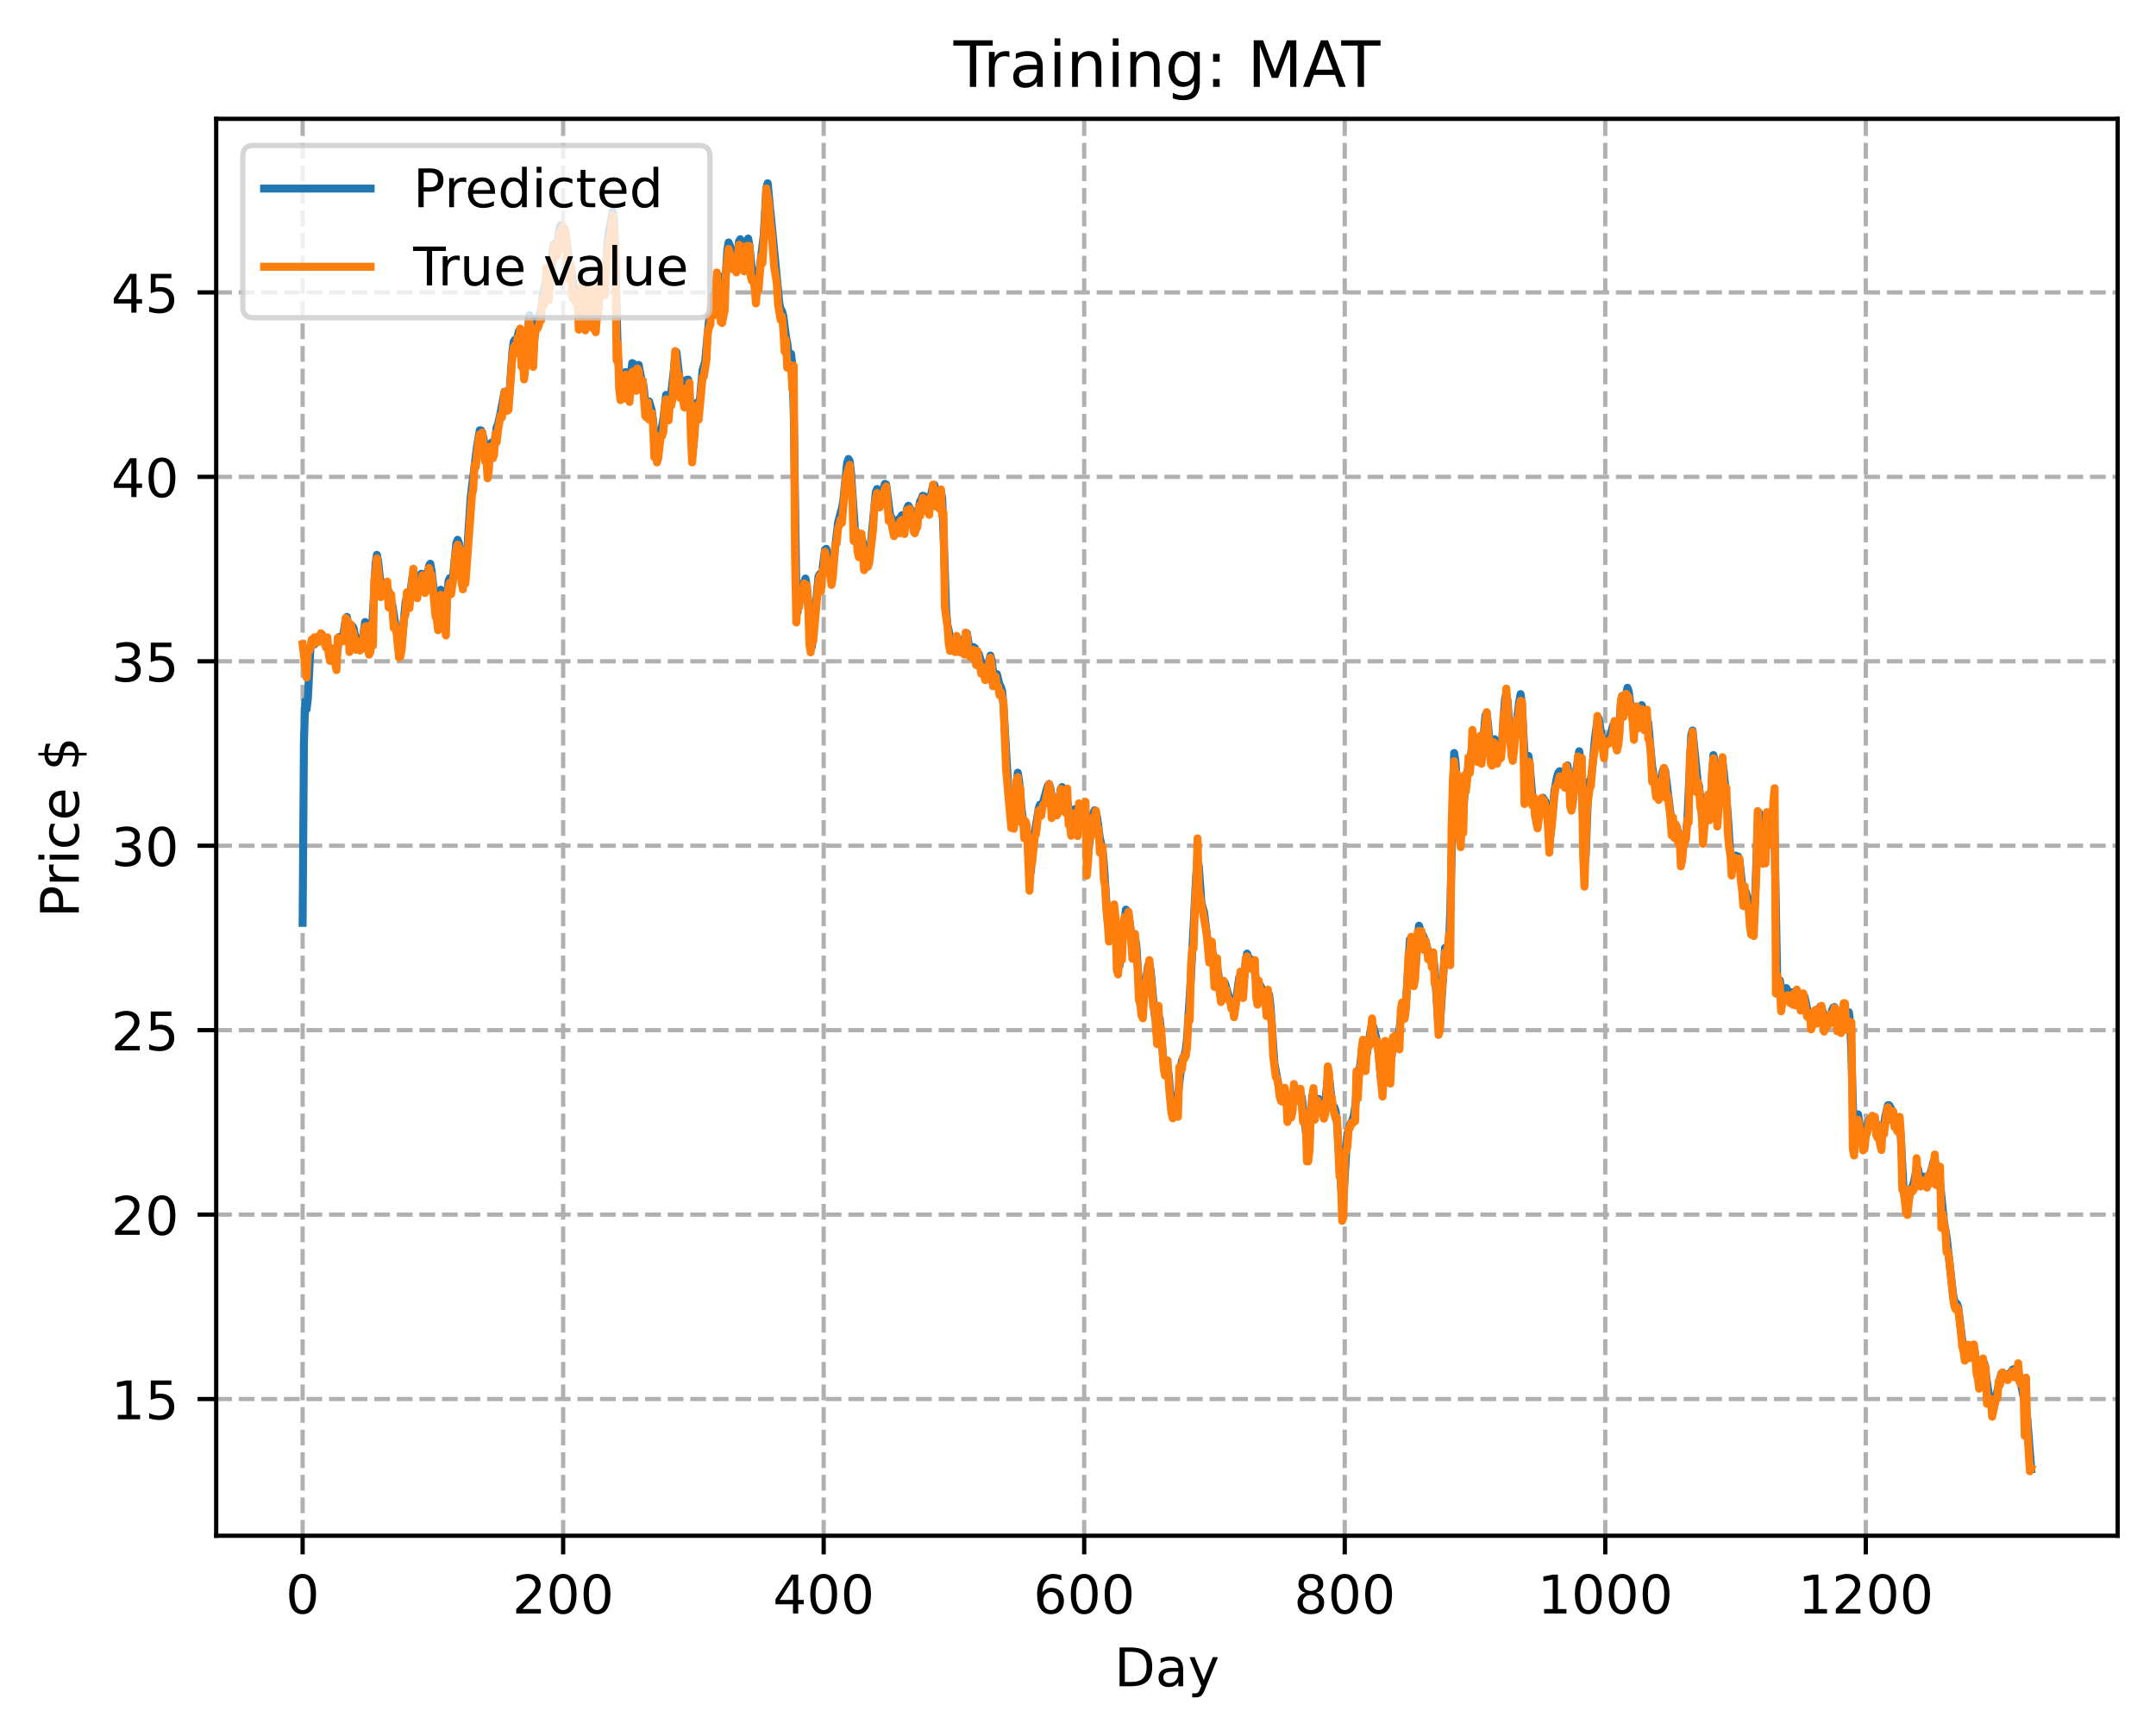 <?xml version="1.0" encoding="utf-8" standalone="no"?>
<!DOCTYPE svg PUBLIC "-//W3C//DTD SVG 1.1//EN"
  "http://www.w3.org/Graphics/SVG/1.1/DTD/svg11.dtd">
<!-- Created with matplotlib (https://matplotlib.org/) -->
<svg height="325.986pt" version="1.1" viewBox="0 0 404.923 325.986" width="404.923pt" xmlns="http://www.w3.org/2000/svg" xmlns:xlink="http://www.w3.org/1999/xlink">
 <defs>
  <style type="text/css">
*{stroke-linecap:butt;stroke-linejoin:round;}
  </style>
 </defs>
 <g id="figure_1">
  <g id="patch_1">
   <path d="M 0 325.986 
L 404.923 325.986 
L 404.923 0 
L 0 0 
z
" style="fill:#ffffff;"/>
  </g>
  <g id="axes_1">
   <g id="patch_2">
    <path d="M 40.603 288.43 
L 397.723 288.43 
L 397.723 22.318 
L 40.603 22.318 
z
" style="fill:#ffffff;"/>
   </g>
   <g id="matplotlib.axis_1">
    <g id="xtick_1">
     <g id="line2d_1">
      <path clip-path="url(#p3c04349a90)" d="M 56.836 288.43 
L 56.836 22.318 
" style="fill:none;stroke:#b0b0b0;stroke-dasharray:2.96,1.28;stroke-dashoffset:0;stroke-width:0.8;"/>
     </g>
     <g id="line2d_2">
      <defs>
       <path d="M 0 0 
L 0 3.5 
" id="m37ce8fe1f0" style="stroke:#000000;stroke-width:0.8;"/>
      </defs>
      <g>
       <use style="stroke:#000000;stroke-width:0.8;" x="56.836" xlink:href="#m37ce8fe1f0" y="288.43"/>
      </g>
     </g>
     <g id="text_1">
      <!-- 0 -->
      <defs>
       <path d="M 31.781 66.406 
Q 24.172 66.406 20.328 58.906 
Q 16.5 51.422 16.5 36.375 
Q 16.5 21.391 20.328 13.891 
Q 24.172 6.391 31.781 6.391 
Q 39.453 6.391 43.281 13.891 
Q 47.125 21.391 47.125 36.375 
Q 47.125 51.422 43.281 58.906 
Q 39.453 66.406 31.781 66.406 
z
M 31.781 74.219 
Q 44.047 74.219 50.516 64.516 
Q 56.984 54.828 56.984 36.375 
Q 56.984 17.969 50.516 8.266 
Q 44.047 -1.422 31.781 -1.422 
Q 19.531 -1.422 13.062 8.266 
Q 6.594 17.969 6.594 36.375 
Q 6.594 54.828 13.062 64.516 
Q 19.531 74.219 31.781 74.219 
z
" id="DejaVuSans-48"/>
      </defs>
      <g transform="translate(53.655 303.029)scale(0.1 -0.1)">
       <use xlink:href="#DejaVuSans-48"/>
      </g>
     </g>
    </g>
    <g id="xtick_2">
     <g id="line2d_3">
      <path clip-path="url(#p3c04349a90)" d="M 105.766 288.43 
L 105.766 22.318 
" style="fill:none;stroke:#b0b0b0;stroke-dasharray:2.96,1.28;stroke-dashoffset:0;stroke-width:0.8;"/>
     </g>
     <g id="line2d_4">
      <g>
       <use style="stroke:#000000;stroke-width:0.8;" x="105.766" xlink:href="#m37ce8fe1f0" y="288.43"/>
      </g>
     </g>
     <g id="text_2">
      <!-- 200 -->
      <defs>
       <path d="M 19.188 8.297 
L 53.609 8.297 
L 53.609 0 
L 7.328 0 
L 7.328 8.297 
Q 12.938 14.109 22.625 23.891 
Q 32.328 33.688 34.812 36.531 
Q 39.547 41.844 41.422 45.531 
Q 43.312 49.219 43.312 52.781 
Q 43.312 58.594 39.234 62.25 
Q 35.156 65.922 28.609 65.922 
Q 23.969 65.922 18.812 64.312 
Q 13.672 62.703 7.812 59.422 
L 7.812 69.391 
Q 13.766 71.781 18.938 73 
Q 24.125 74.219 28.422 74.219 
Q 39.75 74.219 46.484 68.547 
Q 53.219 62.891 53.219 53.422 
Q 53.219 48.922 51.531 44.891 
Q 49.859 40.875 45.406 35.406 
Q 44.188 33.984 37.641 27.219 
Q 31.109 20.453 19.188 8.297 
z
" id="DejaVuSans-50"/>
      </defs>
      <g transform="translate(96.223 303.029)scale(0.1 -0.1)">
       <use xlink:href="#DejaVuSans-50"/>
       <use x="63.623" xlink:href="#DejaVuSans-48"/>
       <use x="127.246" xlink:href="#DejaVuSans-48"/>
      </g>
     </g>
    </g>
    <g id="xtick_3">
     <g id="line2d_5">
      <path clip-path="url(#p3c04349a90)" d="M 154.697 288.43 
L 154.697 22.318 
" style="fill:none;stroke:#b0b0b0;stroke-dasharray:2.96,1.28;stroke-dashoffset:0;stroke-width:0.8;"/>
     </g>
     <g id="line2d_6">
      <g>
       <use style="stroke:#000000;stroke-width:0.8;" x="154.697" xlink:href="#m37ce8fe1f0" y="288.43"/>
      </g>
     </g>
     <g id="text_3">
      <!-- 400 -->
      <defs>
       <path d="M 37.797 64.312 
L 12.891 25.391 
L 37.797 25.391 
z
M 35.203 72.906 
L 47.609 72.906 
L 47.609 25.391 
L 58.016 25.391 
L 58.016 17.188 
L 47.609 17.188 
L 47.609 0 
L 37.797 0 
L 37.797 17.188 
L 4.891 17.188 
L 4.891 26.703 
z
" id="DejaVuSans-52"/>
      </defs>
      <g transform="translate(145.153 303.029)scale(0.1 -0.1)">
       <use xlink:href="#DejaVuSans-52"/>
       <use x="63.623" xlink:href="#DejaVuSans-48"/>
       <use x="127.246" xlink:href="#DejaVuSans-48"/>
      </g>
     </g>
    </g>
    <g id="xtick_4">
     <g id="line2d_7">
      <path clip-path="url(#p3c04349a90)" d="M 203.628 288.43 
L 203.628 22.318 
" style="fill:none;stroke:#b0b0b0;stroke-dasharray:2.96,1.28;stroke-dashoffset:0;stroke-width:0.8;"/>
     </g>
     <g id="line2d_8">
      <g>
       <use style="stroke:#000000;stroke-width:0.8;" x="203.628" xlink:href="#m37ce8fe1f0" y="288.43"/>
      </g>
     </g>
     <g id="text_4">
      <!-- 600 -->
      <defs>
       <path d="M 33.016 40.375 
Q 26.375 40.375 22.484 35.828 
Q 18.609 31.297 18.609 23.391 
Q 18.609 15.531 22.484 10.953 
Q 26.375 6.391 33.016 6.391 
Q 39.656 6.391 43.531 10.953 
Q 47.406 15.531 47.406 23.391 
Q 47.406 31.297 43.531 35.828 
Q 39.656 40.375 33.016 40.375 
z
M 52.594 71.297 
L 52.594 62.312 
Q 48.875 64.062 45.094 64.984 
Q 41.312 65.922 37.594 65.922 
Q 27.828 65.922 22.672 59.328 
Q 17.531 52.734 16.797 39.406 
Q 19.672 43.656 24.016 45.922 
Q 28.375 48.188 33.594 48.188 
Q 44.578 48.188 50.953 41.516 
Q 57.328 34.859 57.328 23.391 
Q 57.328 12.156 50.688 5.359 
Q 44.047 -1.422 33.016 -1.422 
Q 20.359 -1.422 13.672 8.266 
Q 6.984 17.969 6.984 36.375 
Q 6.984 53.656 15.188 63.938 
Q 23.391 74.219 37.203 74.219 
Q 40.922 74.219 44.703 73.484 
Q 48.484 72.75 52.594 71.297 
z
" id="DejaVuSans-54"/>
      </defs>
      <g transform="translate(194.084 303.029)scale(0.1 -0.1)">
       <use xlink:href="#DejaVuSans-54"/>
       <use x="63.623" xlink:href="#DejaVuSans-48"/>
       <use x="127.246" xlink:href="#DejaVuSans-48"/>
      </g>
     </g>
    </g>
    <g id="xtick_5">
     <g id="line2d_9">
      <path clip-path="url(#p3c04349a90)" d="M 252.558 288.43 
L 252.558 22.318 
" style="fill:none;stroke:#b0b0b0;stroke-dasharray:2.96,1.28;stroke-dashoffset:0;stroke-width:0.8;"/>
     </g>
     <g id="line2d_10">
      <g>
       <use style="stroke:#000000;stroke-width:0.8;" x="252.558" xlink:href="#m37ce8fe1f0" y="288.43"/>
      </g>
     </g>
     <g id="text_5">
      <!-- 800 -->
      <defs>
       <path d="M 31.781 34.625 
Q 24.75 34.625 20.719 30.859 
Q 16.703 27.094 16.703 20.516 
Q 16.703 13.922 20.719 10.156 
Q 24.75 6.391 31.781 6.391 
Q 38.812 6.391 42.859 10.172 
Q 46.922 13.969 46.922 20.516 
Q 46.922 27.094 42.891 30.859 
Q 38.875 34.625 31.781 34.625 
z
M 21.922 38.812 
Q 15.578 40.375 12.031 44.719 
Q 8.5 49.078 8.5 55.328 
Q 8.5 64.062 14.719 69.141 
Q 20.953 74.219 31.781 74.219 
Q 42.672 74.219 48.875 69.141 
Q 55.078 64.062 55.078 55.328 
Q 55.078 49.078 51.531 44.719 
Q 48 40.375 41.703 38.812 
Q 48.828 37.156 52.797 32.312 
Q 56.781 27.484 56.781 20.516 
Q 56.781 9.906 50.312 4.234 
Q 43.844 -1.422 31.781 -1.422 
Q 19.734 -1.422 13.25 4.234 
Q 6.781 9.906 6.781 20.516 
Q 6.781 27.484 10.781 32.312 
Q 14.797 37.156 21.922 38.812 
z
M 18.312 54.391 
Q 18.312 48.734 21.844 45.562 
Q 25.391 42.391 31.781 42.391 
Q 38.141 42.391 41.719 45.562 
Q 45.312 48.734 45.312 54.391 
Q 45.312 60.062 41.719 63.234 
Q 38.141 66.406 31.781 66.406 
Q 25.391 66.406 21.844 63.234 
Q 18.312 60.062 18.312 54.391 
z
" id="DejaVuSans-56"/>
      </defs>
      <g transform="translate(243.015 303.029)scale(0.1 -0.1)">
       <use xlink:href="#DejaVuSans-56"/>
       <use x="63.623" xlink:href="#DejaVuSans-48"/>
       <use x="127.246" xlink:href="#DejaVuSans-48"/>
      </g>
     </g>
    </g>
    <g id="xtick_6">
     <g id="line2d_11">
      <path clip-path="url(#p3c04349a90)" d="M 301.489 288.43 
L 301.489 22.318 
" style="fill:none;stroke:#b0b0b0;stroke-dasharray:2.96,1.28;stroke-dashoffset:0;stroke-width:0.8;"/>
     </g>
     <g id="line2d_12">
      <g>
       <use style="stroke:#000000;stroke-width:0.8;" x="301.489" xlink:href="#m37ce8fe1f0" y="288.43"/>
      </g>
     </g>
     <g id="text_6">
      <!-- 1000 -->
      <defs>
       <path d="M 12.406 8.297 
L 28.516 8.297 
L 28.516 63.922 
L 10.984 60.406 
L 10.984 69.391 
L 28.422 72.906 
L 38.281 72.906 
L 38.281 8.297 
L 54.391 8.297 
L 54.391 0 
L 12.406 0 
z
" id="DejaVuSans-49"/>
      </defs>
      <g transform="translate(288.764 303.029)scale(0.1 -0.1)">
       <use xlink:href="#DejaVuSans-49"/>
       <use x="63.623" xlink:href="#DejaVuSans-48"/>
       <use x="127.246" xlink:href="#DejaVuSans-48"/>
       <use x="190.869" xlink:href="#DejaVuSans-48"/>
      </g>
     </g>
    </g>
    <g id="xtick_7">
     <g id="line2d_13">
      <path clip-path="url(#p3c04349a90)" d="M 350.419 288.43 
L 350.419 22.318 
" style="fill:none;stroke:#b0b0b0;stroke-dasharray:2.96,1.28;stroke-dashoffset:0;stroke-width:0.8;"/>
     </g>
     <g id="line2d_14">
      <g>
       <use style="stroke:#000000;stroke-width:0.8;" x="350.419" xlink:href="#m37ce8fe1f0" y="288.43"/>
      </g>
     </g>
     <g id="text_7">
      <!-- 1200 -->
      <g transform="translate(337.694 303.029)scale(0.1 -0.1)">
       <use xlink:href="#DejaVuSans-49"/>
       <use x="63.623" xlink:href="#DejaVuSans-50"/>
       <use x="127.246" xlink:href="#DejaVuSans-48"/>
       <use x="190.869" xlink:href="#DejaVuSans-48"/>
      </g>
     </g>
    </g>
    <g id="text_8">
     <!-- Day -->
     <defs>
      <path d="M 19.672 64.797 
L 19.672 8.109 
L 31.594 8.109 
Q 46.688 8.109 53.688 14.938 
Q 60.688 21.781 60.688 36.531 
Q 60.688 51.172 53.688 57.984 
Q 46.688 64.797 31.594 64.797 
z
M 9.812 72.906 
L 30.078 72.906 
Q 51.266 72.906 61.172 64.094 
Q 71.094 55.281 71.094 36.531 
Q 71.094 17.672 61.125 8.828 
Q 51.172 0 30.078 0 
L 9.812 0 
z
" id="DejaVuSans-68"/>
      <path d="M 34.281 27.484 
Q 23.391 27.484 19.188 25 
Q 14.984 22.516 14.984 16.5 
Q 14.984 11.719 18.141 8.906 
Q 21.297 6.109 26.703 6.109 
Q 34.188 6.109 38.703 11.406 
Q 43.219 16.703 43.219 25.484 
L 43.219 27.484 
z
M 52.203 31.203 
L 52.203 0 
L 43.219 0 
L 43.219 8.297 
Q 40.141 3.328 35.547 0.953 
Q 30.953 -1.422 24.312 -1.422 
Q 15.922 -1.422 10.953 3.297 
Q 6 8.016 6 15.922 
Q 6 25.141 12.172 29.828 
Q 18.359 34.516 30.609 34.516 
L 43.219 34.516 
L 43.219 35.406 
Q 43.219 41.609 39.141 45 
Q 35.062 48.391 27.688 48.391 
Q 23 48.391 18.547 47.266 
Q 14.109 46.141 10.016 43.891 
L 10.016 52.203 
Q 14.938 54.109 19.578 55.047 
Q 24.219 56 28.609 56 
Q 40.484 56 46.344 49.844 
Q 52.203 43.703 52.203 31.203 
z
" id="DejaVuSans-97"/>
      <path d="M 32.172 -5.078 
Q 28.375 -14.844 24.75 -17.812 
Q 21.141 -20.797 15.094 -20.797 
L 7.906 -20.797 
L 7.906 -13.281 
L 13.188 -13.281 
Q 16.891 -13.281 18.938 -11.516 
Q 21 -9.766 23.484 -3.219 
L 25.094 0.875 
L 2.984 54.688 
L 12.5 54.688 
L 29.594 11.922 
L 46.688 54.688 
L 56.203 54.688 
z
" id="DejaVuSans-121"/>
     </defs>
     <g transform="translate(209.29 316.707)scale(0.1 -0.1)">
      <use xlink:href="#DejaVuSans-68"/>
      <use x="77.002" xlink:href="#DejaVuSans-97"/>
      <use x="138.281" xlink:href="#DejaVuSans-121"/>
     </g>
    </g>
   </g>
   <g id="matplotlib.axis_2">
    <g id="ytick_1">
     <g id="line2d_15">
      <path clip-path="url(#p3c04349a90)" d="M 40.603 262.755 
L 397.723 262.755 
" style="fill:none;stroke:#b0b0b0;stroke-dasharray:2.96,1.28;stroke-dashoffset:0;stroke-width:0.8;"/>
     </g>
     <g id="line2d_16">
      <defs>
       <path d="M 0 0 
L -3.5 0 
" id="mdef8920c35" style="stroke:#000000;stroke-width:0.8;"/>
      </defs>
      <g>
       <use style="stroke:#000000;stroke-width:0.8;" x="40.603" xlink:href="#mdef8920c35" y="262.755"/>
      </g>
     </g>
     <g id="text_9">
      <!-- 15 -->
      <defs>
       <path d="M 10.797 72.906 
L 49.516 72.906 
L 49.516 64.594 
L 19.828 64.594 
L 19.828 46.734 
Q 21.969 47.469 24.109 47.828 
Q 26.266 48.188 28.422 48.188 
Q 40.625 48.188 47.75 41.5 
Q 54.891 34.812 54.891 23.391 
Q 54.891 11.625 47.562 5.094 
Q 40.234 -1.422 26.906 -1.422 
Q 22.312 -1.422 17.547 -0.641 
Q 12.797 0.141 7.719 1.703 
L 7.719 11.625 
Q 12.109 9.234 16.797 8.062 
Q 21.484 6.891 26.703 6.891 
Q 35.156 6.891 40.078 11.328 
Q 45.016 15.766 45.016 23.391 
Q 45.016 31 40.078 35.438 
Q 35.156 39.891 26.703 39.891 
Q 22.75 39.891 18.812 39.016 
Q 14.891 38.141 10.797 36.281 
z
" id="DejaVuSans-53"/>
      </defs>
      <g transform="translate(20.878 266.555)scale(0.1 -0.1)">
       <use xlink:href="#DejaVuSans-49"/>
       <use x="63.623" xlink:href="#DejaVuSans-53"/>
      </g>
     </g>
    </g>
    <g id="ytick_2">
     <g id="line2d_17">
      <path clip-path="url(#p3c04349a90)" d="M 40.603 228.116 
L 397.723 228.116 
" style="fill:none;stroke:#b0b0b0;stroke-dasharray:2.96,1.28;stroke-dashoffset:0;stroke-width:0.8;"/>
     </g>
     <g id="line2d_18">
      <g>
       <use style="stroke:#000000;stroke-width:0.8;" x="40.603" xlink:href="#mdef8920c35" y="228.116"/>
      </g>
     </g>
     <g id="text_10">
      <!-- 20 -->
      <g transform="translate(20.878 231.915)scale(0.1 -0.1)">
       <use xlink:href="#DejaVuSans-50"/>
       <use x="63.623" xlink:href="#DejaVuSans-48"/>
      </g>
     </g>
    </g>
    <g id="ytick_3">
     <g id="line2d_19">
      <path clip-path="url(#p3c04349a90)" d="M 40.603 193.476 
L 397.723 193.476 
" style="fill:none;stroke:#b0b0b0;stroke-dasharray:2.96,1.28;stroke-dashoffset:0;stroke-width:0.8;"/>
     </g>
     <g id="line2d_20">
      <g>
       <use style="stroke:#000000;stroke-width:0.8;" x="40.603" xlink:href="#mdef8920c35" y="193.476"/>
      </g>
     </g>
     <g id="text_11">
      <!-- 25 -->
      <g transform="translate(20.878 197.275)scale(0.1 -0.1)">
       <use xlink:href="#DejaVuSans-50"/>
       <use x="63.623" xlink:href="#DejaVuSans-53"/>
      </g>
     </g>
    </g>
    <g id="ytick_4">
     <g id="line2d_21">
      <path clip-path="url(#p3c04349a90)" d="M 40.603 158.836 
L 397.723 158.836 
" style="fill:none;stroke:#b0b0b0;stroke-dasharray:2.96,1.28;stroke-dashoffset:0;stroke-width:0.8;"/>
     </g>
     <g id="line2d_22">
      <g>
       <use style="stroke:#000000;stroke-width:0.8;" x="40.603" xlink:href="#mdef8920c35" y="158.836"/>
      </g>
     </g>
     <g id="text_12">
      <!-- 30 -->
      <defs>
       <path d="M 40.578 39.312 
Q 47.656 37.797 51.625 33 
Q 55.609 28.219 55.609 21.188 
Q 55.609 10.406 48.188 4.484 
Q 40.766 -1.422 27.094 -1.422 
Q 22.516 -1.422 17.656 -0.516 
Q 12.797 0.391 7.625 2.203 
L 7.625 11.719 
Q 11.719 9.328 16.594 8.109 
Q 21.484 6.891 26.812 6.891 
Q 36.078 6.891 40.938 10.547 
Q 45.797 14.203 45.797 21.188 
Q 45.797 27.641 41.281 31.266 
Q 36.766 34.906 28.719 34.906 
L 20.219 34.906 
L 20.219 43.016 
L 29.109 43.016 
Q 36.375 43.016 40.234 45.922 
Q 44.094 48.828 44.094 54.297 
Q 44.094 59.906 40.109 62.906 
Q 36.141 65.922 28.719 65.922 
Q 24.656 65.922 20.016 65.031 
Q 15.375 64.156 9.812 62.312 
L 9.812 71.094 
Q 15.438 72.656 20.344 73.438 
Q 25.25 74.219 29.594 74.219 
Q 40.828 74.219 47.359 69.109 
Q 53.906 64.016 53.906 55.328 
Q 53.906 49.266 50.438 45.094 
Q 46.969 40.922 40.578 39.312 
z
" id="DejaVuSans-51"/>
      </defs>
      <g transform="translate(20.878 162.635)scale(0.1 -0.1)">
       <use xlink:href="#DejaVuSans-51"/>
       <use x="63.623" xlink:href="#DejaVuSans-48"/>
      </g>
     </g>
    </g>
    <g id="ytick_5">
     <g id="line2d_23">
      <path clip-path="url(#p3c04349a90)" d="M 40.603 124.196 
L 397.723 124.196 
" style="fill:none;stroke:#b0b0b0;stroke-dasharray:2.96,1.28;stroke-dashoffset:0;stroke-width:0.8;"/>
     </g>
     <g id="line2d_24">
      <g>
       <use style="stroke:#000000;stroke-width:0.8;" x="40.603" xlink:href="#mdef8920c35" y="124.196"/>
      </g>
     </g>
     <g id="text_13">
      <!-- 35 -->
      <g transform="translate(20.878 127.995)scale(0.1 -0.1)">
       <use xlink:href="#DejaVuSans-51"/>
       <use x="63.623" xlink:href="#DejaVuSans-53"/>
      </g>
     </g>
    </g>
    <g id="ytick_6">
     <g id="line2d_25">
      <path clip-path="url(#p3c04349a90)" d="M 40.603 89.556 
L 397.723 89.556 
" style="fill:none;stroke:#b0b0b0;stroke-dasharray:2.96,1.28;stroke-dashoffset:0;stroke-width:0.8;"/>
     </g>
     <g id="line2d_26">
      <g>
       <use style="stroke:#000000;stroke-width:0.8;" x="40.603" xlink:href="#mdef8920c35" y="89.556"/>
      </g>
     </g>
     <g id="text_14">
      <!-- 40 -->
      <g transform="translate(20.878 93.355)scale(0.1 -0.1)">
       <use xlink:href="#DejaVuSans-52"/>
       <use x="63.623" xlink:href="#DejaVuSans-48"/>
      </g>
     </g>
    </g>
    <g id="ytick_7">
     <g id="line2d_27">
      <path clip-path="url(#p3c04349a90)" d="M 40.603 54.916 
L 397.723 54.916 
" style="fill:none;stroke:#b0b0b0;stroke-dasharray:2.96,1.28;stroke-dashoffset:0;stroke-width:0.8;"/>
     </g>
     <g id="line2d_28">
      <g>
       <use style="stroke:#000000;stroke-width:0.8;" x="40.603" xlink:href="#mdef8920c35" y="54.916"/>
      </g>
     </g>
     <g id="text_15">
      <!-- 45 -->
      <g transform="translate(20.878 58.716)scale(0.1 -0.1)">
       <use xlink:href="#DejaVuSans-52"/>
       <use x="63.623" xlink:href="#DejaVuSans-53"/>
      </g>
     </g>
    </g>
    <g id="text_16">
     <!-- Price $ -->
     <defs>
      <path d="M 19.672 64.797 
L 19.672 37.406 
L 32.078 37.406 
Q 38.969 37.406 42.719 40.969 
Q 46.484 44.531 46.484 51.125 
Q 46.484 57.672 42.719 61.234 
Q 38.969 64.797 32.078 64.797 
z
M 9.812 72.906 
L 32.078 72.906 
Q 44.344 72.906 50.609 67.359 
Q 56.891 61.812 56.891 51.125 
Q 56.891 40.328 50.609 34.812 
Q 44.344 29.297 32.078 29.297 
L 19.672 29.297 
L 19.672 0 
L 9.812 0 
z
" id="DejaVuSans-80"/>
      <path d="M 41.109 46.297 
Q 39.594 47.172 37.812 47.578 
Q 36.031 48 33.891 48 
Q 26.266 48 22.188 43.047 
Q 18.109 38.094 18.109 28.812 
L 18.109 0 
L 9.078 0 
L 9.078 54.688 
L 18.109 54.688 
L 18.109 46.188 
Q 20.953 51.172 25.484 53.578 
Q 30.031 56 36.531 56 
Q 37.453 56 38.578 55.875 
Q 39.703 55.766 41.062 55.516 
z
" id="DejaVuSans-114"/>
      <path d="M 9.422 54.688 
L 18.406 54.688 
L 18.406 0 
L 9.422 0 
z
M 9.422 75.984 
L 18.406 75.984 
L 18.406 64.594 
L 9.422 64.594 
z
" id="DejaVuSans-105"/>
      <path d="M 48.781 52.594 
L 48.781 44.188 
Q 44.969 46.297 41.141 47.344 
Q 37.312 48.391 33.406 48.391 
Q 24.656 48.391 19.812 42.844 
Q 14.984 37.312 14.984 27.297 
Q 14.984 17.281 19.812 11.734 
Q 24.656 6.203 33.406 6.203 
Q 37.312 6.203 41.141 7.25 
Q 44.969 8.297 48.781 10.406 
L 48.781 2.094 
Q 45.016 0.344 40.984 -0.531 
Q 36.969 -1.422 32.422 -1.422 
Q 20.062 -1.422 12.781 6.344 
Q 5.516 14.109 5.516 27.297 
Q 5.516 40.672 12.859 48.328 
Q 20.219 56 33.016 56 
Q 37.156 56 41.109 55.141 
Q 45.062 54.297 48.781 52.594 
z
" id="DejaVuSans-99"/>
      <path d="M 56.203 29.594 
L 56.203 25.203 
L 14.891 25.203 
Q 15.484 15.922 20.484 11.062 
Q 25.484 6.203 34.422 6.203 
Q 39.594 6.203 44.453 7.469 
Q 49.312 8.734 54.109 11.281 
L 54.109 2.781 
Q 49.266 0.734 44.188 -0.344 
Q 39.109 -1.422 33.891 -1.422 
Q 20.797 -1.422 13.156 6.188 
Q 5.516 13.812 5.516 26.812 
Q 5.516 40.234 12.766 48.109 
Q 20.016 56 32.328 56 
Q 43.359 56 49.781 48.891 
Q 56.203 41.797 56.203 29.594 
z
M 47.219 32.234 
Q 47.125 39.594 43.094 43.984 
Q 39.062 48.391 32.422 48.391 
Q 24.906 48.391 20.391 44.141 
Q 15.875 39.891 15.188 32.172 
z
" id="DejaVuSans-101"/>
      <path id="DejaVuSans-32"/>
      <path d="M 33.797 -14.703 
L 28.906 -14.703 
L 28.859 0 
Q 23.734 0.094 18.609 1.188 
Q 13.484 2.297 8.297 4.5 
L 8.297 13.281 
Q 13.281 10.156 18.375 8.562 
Q 23.484 6.984 28.906 6.938 
L 28.906 29.203 
Q 18.109 30.953 13.203 35.156 
Q 8.297 39.359 8.297 46.688 
Q 8.297 54.641 13.625 59.219 
Q 18.953 63.812 28.906 64.5 
L 28.906 75.984 
L 33.797 75.984 
L 33.797 64.656 
Q 38.328 64.453 42.578 63.688 
Q 46.828 62.938 50.875 61.625 
L 50.875 53.078 
Q 46.828 55.125 42.547 56.25 
Q 38.281 57.375 33.797 57.562 
L 33.797 36.719 
Q 44.875 35.016 50.094 30.609 
Q 55.328 26.219 55.328 18.609 
Q 55.328 10.359 49.781 5.594 
Q 44.234 0.828 33.797 0.094 
z
M 28.906 37.594 
L 28.906 57.625 
Q 23.25 56.984 20.266 54.391 
Q 17.281 51.812 17.281 47.516 
Q 17.281 43.312 20.031 40.969 
Q 22.797 38.625 28.906 37.594 
z
M 33.797 28.219 
L 33.797 7.078 
Q 39.984 7.906 43.141 10.594 
Q 46.297 13.281 46.297 17.672 
Q 46.297 21.969 43.281 24.5 
Q 40.281 27.047 33.797 28.219 
z
" id="DejaVuSans-36"/>
     </defs>
     <g transform="translate(14.798 172.342)rotate(-90)scale(0.1 -0.1)">
      <use xlink:href="#DejaVuSans-80"/>
      <use x="58.553" xlink:href="#DejaVuSans-114"/>
      <use x="99.666" xlink:href="#DejaVuSans-105"/>
      <use x="127.449" xlink:href="#DejaVuSans-99"/>
      <use x="182.43" xlink:href="#DejaVuSans-101"/>
      <use x="243.953" xlink:href="#DejaVuSans-32"/>
      <use x="275.74" xlink:href="#DejaVuSans-36"/>
     </g>
    </g>
   </g>
   <g id="line2d_29">
    <path clip-path="url(#p3c04349a90)" d="M 56.836 173.325 
L 57.081 139.456 
L 57.325 131.714 
L 57.57 133.24 
L 57.814 131.303 
L 58.304 121.643 
L 58.548 120.691 
L 58.793 121.03 
L 59.038 121.059 
L 59.282 120.422 
L 59.527 120.122 
L 59.772 120.084 
L 60.016 119.923 
L 60.261 119.37 
L 60.506 119.411 
L 61.24 121.148 
L 61.484 121.272 
L 61.729 121.848 
L 61.974 122.775 
L 62.218 122.849 
L 62.463 122.518 
L 62.952 124.095 
L 63.197 123.598 
L 63.686 119.619 
L 63.931 119.786 
L 64.175 120.231 
L 64.42 119.637 
L 64.909 116.324 
L 65.154 115.861 
L 65.643 118.725 
L 65.888 118.781 
L 66.133 117.553 
L 66.377 117.9 
L 66.867 120.184 
L 67.111 120.236 
L 67.356 120.153 
L 67.845 121.111 
L 68.09 120.178 
L 68.579 116.821 
L 68.824 117.277 
L 69.313 121.646 
L 69.558 121.356 
L 69.802 118.935 
L 70.292 111.018 
L 70.536 105.862 
L 70.781 104.21 
L 71.026 105.489 
L 71.515 110.049 
L 71.76 110.413 
L 72.004 109.699 
L 72.249 109.395 
L 72.983 111.03 
L 73.228 112.282 
L 73.717 113.752 
L 74.206 117.037 
L 74.451 118.017 
L 75.185 122.676 
L 75.429 120.999 
L 76.163 113.124 
L 76.408 112.135 
L 76.653 111.62 
L 76.897 111.721 
L 77.142 110.88 
L 77.387 108.772 
L 77.631 107.65 
L 77.876 108.614 
L 78.121 110.799 
L 78.365 111.135 
L 78.855 108.155 
L 79.099 107.764 
L 79.344 107.789 
L 79.589 108.199 
L 79.833 109.129 
L 80.078 109.494 
L 80.567 106.297 
L 80.812 105.876 
L 81.056 107.207 
L 82.035 115.854 
L 82.28 115.261 
L 82.769 110.759 
L 83.014 111.337 
L 83.503 116.201 
L 83.748 115.907 
L 84.237 109.117 
L 84.482 108.57 
L 84.726 109.56 
L 84.971 109.389 
L 85.705 101.977 
L 85.95 101.378 
L 86.194 102.01 
L 86.684 106.486 
L 86.928 109.036 
L 87.173 109.152 
L 87.417 107.441 
L 87.662 104.778 
L 88.396 93.372 
L 89.619 83.584 
L 90.109 80.804 
L 90.353 80.833 
L 90.598 81.469 
L 90.843 82.488 
L 91.332 86.362 
L 91.577 86.891 
L 91.821 86.34 
L 92.311 83.138 
L 92.555 83.72 
L 92.8 83.755 
L 93.289 80.231 
L 93.534 79.678 
L 94.023 77.471 
L 94.757 73.559 
L 95.002 73.699 
L 95.246 75.194 
L 95.491 75.612 
L 95.736 73.136 
L 96.225 66.187 
L 96.47 64.195 
L 96.714 63.801 
L 96.959 63.875 
L 97.204 63.234 
L 97.448 62.194 
L 97.693 62.569 
L 97.938 64.548 
L 98.182 67.685 
L 98.427 68.762 
L 98.672 68.049 
L 99.405 59.193 
L 99.65 61.476 
L 99.895 65.267 
L 100.139 66.634 
L 100.629 60.26 
L 100.873 59.754 
L 101.118 60.151 
L 101.363 59.434 
L 102.341 53.532 
L 102.586 52.208 
L 102.831 52.081 
L 103.075 53.611 
L 103.32 52.515 
L 103.809 46.76 
L 104.054 45.825 
L 104.299 45.731 
L 104.543 45.952 
L 104.788 45.066 
L 105.032 43.152 
L 105.277 42.335 
L 105.766 43.305 
L 106.011 42.913 
L 106.256 44.043 
L 106.99 49.955 
L 107.234 49.908 
L 107.724 54.102 
L 108.213 54.378 
L 108.458 55.752 
L 108.702 57.981 
L 108.947 57.96 
L 109.192 54.673 
L 109.436 53.308 
L 109.926 58.062 
L 110.17 57.588 
L 110.415 55.214 
L 110.66 54.934 
L 110.904 54.851 
L 111.149 54.64 
L 111.393 57.085 
L 111.638 60.743 
L 111.883 60.898 
L 112.372 56.363 
L 112.861 51.756 
L 113.106 50.988 
L 113.595 52.784 
L 113.84 49.988 
L 114.085 45.741 
L 114.329 43.623 
L 114.819 41.179 
L 115.063 39.752 
L 115.308 41.315 
L 115.553 47.954 
L 116.042 66.993 
L 116.531 72.224 
L 116.776 73.006 
L 117.265 71.001 
L 117.51 69.882 
L 117.754 70.433 
L 117.999 72.452 
L 118.244 72.972 
L 118.733 68.193 
L 118.978 68.315 
L 119.222 69.882 
L 119.467 70.484 
L 119.956 68.533 
L 120.446 71.166 
L 120.69 71.445 
L 120.935 73.057 
L 121.18 75.722 
L 121.424 76.789 
L 121.914 75.394 
L 122.403 77.067 
L 122.648 78.903 
L 123.137 84.724 
L 123.381 84.861 
L 123.626 84.091 
L 124.605 78.59 
L 125.094 74.164 
L 125.339 74.652 
L 125.583 76.076 
L 125.828 76.012 
L 126.562 69.477 
L 126.807 66.66 
L 127.051 66.152 
L 127.541 70.441 
L 128.275 74.041 
L 128.519 74.089 
L 128.764 73.035 
L 129.008 71.32 
L 129.253 71.292 
L 129.498 73.932 
L 129.987 83.534 
L 130.232 83.784 
L 130.721 76.331 
L 130.966 75.576 
L 131.21 76.044 
L 131.455 74.992 
L 131.944 69.537 
L 132.434 67.954 
L 132.923 62.472 
L 133.412 57.977 
L 133.902 55.565 
L 134.146 55.893 
L 134.391 54.85 
L 134.636 52.123 
L 134.88 51.646 
L 135.369 58.135 
L 135.614 59.519 
L 135.859 58.098 
L 136.348 51.02 
L 136.593 46.978 
L 136.837 45.54 
L 137.082 46.103 
L 137.571 48.26 
L 137.816 48.537 
L 138.061 48.426 
L 138.305 48.633 
L 138.55 47.45 
L 138.795 45.337 
L 139.039 44.933 
L 139.529 48.62 
L 139.773 48.619 
L 140.018 47.494 
L 140.263 45.547 
L 140.507 44.799 
L 140.752 46.062 
L 141.241 51.046 
L 141.73 52.677 
L 141.975 54.169 
L 142.22 54.194 
L 143.443 44.141 
L 143.932 35.318 
L 144.177 34.414 
L 146.379 57.032 
L 146.624 58.081 
L 146.868 58.425 
L 147.113 59.292 
L 147.602 63.126 
L 147.847 64.393 
L 148.091 66.343 
L 148.336 66.736 
L 148.581 66.475 
L 148.825 68.806 
L 149.07 77.254 
L 149.559 110.351 
L 149.804 114.951 
L 150.049 111.285 
L 150.293 109.679 
L 150.538 110.104 
L 150.783 110.242 
L 151.272 108.653 
L 151.517 110.025 
L 151.761 113.051 
L 152.251 121.524 
L 152.495 121.424 
L 153.229 113.531 
L 153.718 108.266 
L 153.963 107.836 
L 154.208 107.968 
L 154.452 107.058 
L 154.942 103.239 
L 155.186 103.076 
L 155.92 107.213 
L 156.165 107.515 
L 156.41 106.683 
L 157.388 98.211 
L 157.878 96.31 
L 158.122 95.485 
L 158.367 94.14 
L 159.101 86.896 
L 159.345 86.198 
L 159.59 86.622 
L 159.835 88.76 
L 160.569 99.503 
L 160.813 99.82 
L 161.303 102.304 
L 161.547 101.841 
L 161.792 100.861 
L 162.037 101.757 
L 162.281 104.007 
L 162.526 104.556 
L 162.771 103.956 
L 163.015 104.261 
L 163.26 104.376 
L 163.505 102.699 
L 164.483 92.454 
L 164.728 91.839 
L 165.217 93.352 
L 165.462 93.367 
L 166.196 90.871 
L 166.44 91.003 
L 167.174 96.802 
L 167.419 97.133 
L 167.908 98.784 
L 168.153 98.572 
L 168.398 97.861 
L 169.132 97.213 
L 169.376 96.756 
L 169.866 97.787 
L 170.11 97.1 
L 170.355 95.508 
L 170.6 94.983 
L 171.089 95.777 
L 171.823 98.938 
L 172.067 98.408 
L 172.801 94.166 
L 173.046 93.767 
L 173.291 93.107 
L 173.535 93.18 
L 173.78 93.884 
L 174.025 94.101 
L 174.269 93.831 
L 174.514 93.817 
L 174.759 93.417 
L 175.248 91.131 
L 175.493 91.08 
L 175.737 92.246 
L 175.982 92.717 
L 176.227 92.48 
L 176.471 92.443 
L 176.716 92.274 
L 176.96 93.593 
L 177.45 107.082 
L 177.694 114.704 
L 177.939 117.386 
L 178.184 118.419 
L 178.673 121.047 
L 178.918 120.824 
L 179.407 119.98 
L 179.652 119.799 
L 179.896 119.868 
L 180.386 121.635 
L 180.63 121.425 
L 181.609 118.964 
L 182.098 121.971 
L 182.343 122.28 
L 182.832 121.535 
L 183.077 121.687 
L 183.566 122.816 
L 183.811 122.782 
L 184.3 124.389 
L 185.279 126.235 
L 185.523 125.398 
L 186.013 123.124 
L 186.257 124 
L 186.502 126.07 
L 186.747 127.01 
L 186.991 126.666 
L 187.236 126.601 
L 187.725 128.603 
L 187.97 128.987 
L 188.215 129.775 
L 188.459 132.4 
L 189.438 149.267 
L 189.927 154.119 
L 190.172 154.663 
L 190.416 153.029 
L 191.15 145.116 
L 191.395 146.63 
L 191.884 152.05 
L 192.129 153.93 
L 192.618 154.649 
L 192.863 156.185 
L 193.352 163.662 
L 193.597 163.759 
L 194.086 158.039 
L 195.065 151.915 
L 195.309 151.128 
L 195.554 151.268 
L 195.799 150.988 
L 196.777 147.591 
L 197.022 147.244 
L 197.267 148.03 
L 197.511 149.571 
L 197.756 150.321 
L 198.001 150.001 
L 198.49 151.565 
L 198.735 151.379 
L 199.224 148.235 
L 199.469 147.817 
L 199.958 149.661 
L 200.203 149.892 
L 200.447 150.428 
L 200.692 151.736 
L 200.936 154.275 
L 201.181 154.83 
L 201.67 152.139 
L 201.915 151.96 
L 202.404 153.743 
L 202.649 153.314 
L 202.894 152.356 
L 203.628 153.197 
L 203.872 154.481 
L 204.362 160.436 
L 204.606 158.397 
L 204.851 154.947 
L 205.096 153.264 
L 205.585 152.177 
L 205.83 152.566 
L 206.074 153.658 
L 206.563 157.396 
L 207.053 159.482 
L 207.297 161.905 
L 208.031 173.081 
L 208.276 174.662 
L 208.521 174.25 
L 209.01 170.783 
L 209.255 170.729 
L 209.499 173.391 
L 209.989 181.742 
L 210.233 181.435 
L 211.457 170.837 
L 211.701 171.087 
L 211.946 171.851 
L 212.191 173.342 
L 212.68 177.059 
L 212.924 176.767 
L 213.169 176.016 
L 213.414 177.491 
L 214.148 188.684 
L 214.392 189.74 
L 214.637 189.366 
L 215.126 184.946 
L 215.616 181.38 
L 215.86 180.929 
L 216.105 182.268 
L 216.839 190.455 
L 217.084 191.7 
L 217.328 192.075 
L 217.573 191.517 
L 217.818 191.309 
L 218.307 196.948 
L 218.551 199.628 
L 218.796 200.548 
L 219.041 200.108 
L 219.285 200.209 
L 219.53 202.144 
L 220.019 208.269 
L 220.264 209.368 
L 220.509 209.251 
L 220.998 207.223 
L 221.243 205.636 
L 221.977 199.16 
L 222.466 198.165 
L 222.711 197.133 
L 222.955 194.893 
L 223.689 183.113 
L 224.668 164.303 
L 224.912 161.427 
L 225.157 162.694 
L 225.646 169.551 
L 226.136 171.335 
L 226.625 175.25 
L 227.114 178.526 
L 227.359 178.597 
L 227.604 178.411 
L 227.848 179.421 
L 228.093 181.309 
L 228.338 182.065 
L 228.582 181.604 
L 228.827 182.87 
L 229.072 185.411 
L 229.316 186.665 
L 229.561 186.08 
L 229.806 184.751 
L 230.05 184.612 
L 230.784 187.137 
L 231.273 188.314 
L 231.518 189.146 
L 231.763 189.456 
L 232.007 188.88 
L 232.741 183.549 
L 232.986 183.354 
L 233.475 184.676 
L 233.72 183.23 
L 233.965 180.523 
L 234.209 179.094 
L 234.699 180.431 
L 235.188 180.27 
L 235.433 180.876 
L 235.922 184.262 
L 236.167 185.947 
L 236.411 185.835 
L 236.656 185.03 
L 236.9 185.463 
L 237.39 186.858 
L 237.879 187.59 
L 238.368 186.868 
L 238.613 188.834 
L 239.347 199.661 
L 239.836 202.33 
L 240.57 205.966 
L 240.815 205.896 
L 241.06 205.201 
L 241.304 204.938 
L 241.549 205.904 
L 242.038 209.259 
L 242.283 208.74 
L 243.017 205.149 
L 243.261 204.57 
L 243.751 205.929 
L 243.995 205.978 
L 244.24 205.592 
L 244.485 206.014 
L 244.974 210.091 
L 245.708 216.4 
L 245.953 213.945 
L 246.442 205.855 
L 246.687 205.365 
L 247.176 207.665 
L 247.665 206.395 
L 247.91 207.057 
L 248.399 208.939 
L 248.644 208.772 
L 248.888 207.224 
L 249.378 202.268 
L 249.622 202.115 
L 250.112 206.928 
L 250.356 207.771 
L 250.601 207.931 
L 250.846 208.644 
L 251.09 210.848 
L 252.069 225.843 
L 252.314 224.95 
L 253.048 212.917 
L 253.537 211.282 
L 254.026 210.291 
L 254.271 209.439 
L 254.515 207.846 
L 255.005 203.009 
L 255.249 201.606 
L 255.983 195.768 
L 256.228 196.337 
L 256.473 197.728 
L 256.717 197.91 
L 257.451 193.269 
L 257.696 192.63 
L 257.941 192.863 
L 258.675 195.752 
L 258.919 197.729 
L 259.409 203.155 
L 259.653 203.478 
L 260.387 195.966 
L 261.121 199.197 
L 261.366 198.332 
L 261.855 194.669 
L 262.344 195.089 
L 262.589 194.755 
L 262.834 193.381 
L 263.323 189.23 
L 263.812 190.397 
L 264.057 188.498 
L 264.791 176.488 
L 265.036 177.389 
L 265.525 182.833 
L 265.77 182.552 
L 266.503 173.857 
L 266.993 175.392 
L 267.237 175.625 
L 267.727 176.759 
L 268.461 179.629 
L 268.705 179.585 
L 268.95 179.408 
L 269.195 179.986 
L 269.439 181.886 
L 270.173 192.802 
L 270.418 192.751 
L 271.397 178.023 
L 271.886 179.261 
L 272.131 177.327 
L 272.375 171.081 
L 273.109 141.427 
L 273.354 143.004 
L 274.088 154.461 
L 274.332 156.748 
L 274.577 155.497 
L 275.311 145.958 
L 275.556 145.143 
L 276.779 139.116 
L 277.024 140.551 
L 277.268 141.055 
L 277.513 140.686 
L 277.758 139.989 
L 278.002 139.641 
L 278.247 140.078 
L 278.491 139.936 
L 278.981 134.374 
L 279.225 133.98 
L 279.47 136.066 
L 279.959 141.71 
L 280.204 141.824 
L 280.693 138.826 
L 280.938 139.589 
L 281.183 141.227 
L 281.427 141.932 
L 281.672 141.571 
L 281.917 140.641 
L 282.161 138.328 
L 282.651 131.267 
L 282.895 130.37 
L 283.14 131.66 
L 283.629 138.516 
L 283.874 140.219 
L 284.118 140.627 
L 284.363 139.61 
L 285.342 131.68 
L 285.586 130.361 
L 285.831 132.23 
L 286.565 146.322 
L 286.81 143.465 
L 287.054 141.969 
L 287.299 143.605 
L 287.788 149.568 
L 288.278 151.162 
L 288.522 153.07 
L 288.767 153.982 
L 289.012 153.09 
L 289.501 149.965 
L 289.746 149.827 
L 290.235 150.495 
L 290.479 151.994 
L 290.969 156.86 
L 291.213 156.833 
L 291.947 148.444 
L 292.437 145.869 
L 292.681 145.125 
L 292.926 144.838 
L 293.171 145.288 
L 293.415 146.164 
L 293.66 146.575 
L 293.905 145.772 
L 294.149 144.272 
L 294.394 143.774 
L 294.639 145.577 
L 295.128 150.419 
L 295.373 150.066 
L 296.106 144.225 
L 296.596 141.094 
L 296.84 142.664 
L 297.085 147.76 
L 297.574 162.301 
L 297.819 160.559 
L 298.308 147.75 
L 298.553 146.623 
L 298.798 146.326 
L 299.042 144.417 
L 299.532 138.787 
L 300.021 135.231 
L 300.266 134.954 
L 301 139.389 
L 301.244 139.91 
L 301.489 139.544 
L 301.734 138.827 
L 301.978 138.867 
L 302.223 138.79 
L 302.467 138.059 
L 302.957 136.21 
L 303.201 136.408 
L 303.691 139.601 
L 303.935 138.703 
L 304.425 132.118 
L 304.669 130.703 
L 305.159 131.967 
L 305.648 129.174 
L 305.893 129.831 
L 306.382 133.61 
L 306.627 134.783 
L 306.871 135.294 
L 307.116 134.825 
L 307.361 133.466 
L 307.605 133.474 
L 307.85 134.036 
L 308.339 132.434 
L 308.584 133.228 
L 308.828 134.677 
L 309.073 135.331 
L 309.318 134.967 
L 309.562 135.748 
L 310.296 143.964 
L 310.786 146.682 
L 311.275 149.009 
L 311.52 148.732 
L 312.254 144.906 
L 312.498 144.276 
L 312.743 144.796 
L 313.722 152.683 
L 313.966 154.278 
L 314.211 154.97 
L 314.455 154.831 
L 314.7 155.007 
L 314.945 155.387 
L 315.923 160.034 
L 316.657 156.45 
L 316.902 154.182 
L 317.391 143.571 
L 317.636 138.046 
L 317.881 137.204 
L 318.859 146.928 
L 319.104 147.585 
L 319.838 155.161 
L 320.082 154.722 
L 320.572 150.519 
L 320.816 150.798 
L 321.061 151.332 
L 321.306 150.106 
L 321.795 141.819 
L 322.04 142.873 
L 322.529 151.005 
L 322.774 151.38 
L 323.263 144.158 
L 323.508 143.199 
L 323.752 144.92 
L 324.486 152.791 
L 324.976 160.507 
L 325.22 161.608 
L 325.465 161.659 
L 325.71 160.979 
L 325.954 160.681 
L 326.199 160.917 
L 326.443 160.844 
L 326.688 161.454 
L 327.422 168.377 
L 327.667 168.118 
L 327.911 167.566 
L 328.156 168.523 
L 329.135 175.488 
L 329.379 173.58 
L 329.624 168.667 
L 330.113 155.052 
L 330.358 152.658 
L 331.092 160.208 
L 331.337 159.542 
L 331.826 155.301 
L 332.07 154.794 
L 332.315 156.568 
L 332.56 156.501 
L 333.049 151.966 
L 333.294 157.332 
L 333.783 184.001 
L 334.028 185.486 
L 334.272 184.106 
L 334.517 185.606 
L 334.762 188.077 
L 335.006 187.82 
L 335.496 185.573 
L 335.74 186.026 
L 336.23 187.226 
L 336.719 186.352 
L 337.208 186.261 
L 337.698 186.669 
L 338.187 188.143 
L 338.431 187.83 
L 338.676 187.07 
L 338.921 187.184 
L 339.41 189.538 
L 339.655 189.988 
L 339.899 190.152 
L 340.389 191.48 
L 340.633 191.044 
L 341.123 189.64 
L 341.367 189.811 
L 341.612 189.647 
L 341.857 189.077 
L 342.101 189.149 
L 342.346 190.089 
L 342.835 192.418 
L 343.325 191.617 
L 344.303 189.243 
L 344.548 189.134 
L 344.792 189.587 
L 345.282 191.646 
L 345.526 191.287 
L 346.26 189.276 
L 346.505 189.377 
L 346.75 190.113 
L 346.994 190.418 
L 347.239 190.102 
L 347.484 192.088 
L 347.728 198.284 
L 348.218 214.837 
L 348.462 214.547 
L 348.707 210.85 
L 348.952 209.277 
L 349.196 210.626 
L 349.686 214.502 
L 349.93 214.705 
L 350.175 214.199 
L 350.909 210.768 
L 351.153 210.206 
L 351.398 209.954 
L 351.887 209.819 
L 352.132 210.269 
L 353.111 213.709 
L 353.355 213.647 
L 353.6 212.588 
L 354.089 209.653 
L 354.579 207.579 
L 354.823 207.595 
L 355.557 208.947 
L 356.046 210.961 
L 356.291 211.011 
L 356.536 210.857 
L 356.78 211.283 
L 357.025 213.867 
L 357.514 223.525 
L 357.759 225.446 
L 358.004 226.043 
L 358.248 226.08 
L 358.493 225.294 
L 358.982 223.083 
L 359.227 222.776 
L 359.472 221.964 
L 359.961 219.481 
L 360.206 219.455 
L 360.695 221.794 
L 360.94 221.853 
L 361.429 220.967 
L 361.674 221.163 
L 361.918 221.508 
L 362.163 221.405 
L 362.652 220.077 
L 363.141 218.162 
L 363.386 218.068 
L 364.12 220.583 
L 364.365 222.081 
L 365.099 229.451 
L 365.588 232.232 
L 366.811 243.085 
L 367.056 244.296 
L 367.301 244.697 
L 367.545 244.862 
L 367.79 245.562 
L 368.279 249.665 
L 368.768 253.526 
L 369.013 253.983 
L 369.258 253.772 
L 369.502 253.072 
L 369.747 252.84 
L 370.236 253.459 
L 370.481 253.246 
L 370.726 253.26 
L 370.97 254.449 
L 371.46 258.567 
L 371.704 259.025 
L 371.949 258.184 
L 372.438 255.73 
L 372.683 256.041 
L 373.662 262.997 
L 374.395 264.066 
L 374.64 263.327 
L 375.863 257.997 
L 376.108 257.769 
L 376.842 258.549 
L 377.087 258.363 
L 378.065 257.186 
L 378.799 257.095 
L 379.044 257.399 
L 379.533 259.793 
L 380.512 264.732 
L 380.756 266.504 
L 381.49 275.932 
L 381.49 275.932 
" style="fill:none;stroke:#1f77b4;stroke-linecap:square;stroke-width:1.5;"/>
   </g>
   <g id="line2d_30">
    <path clip-path="url(#p3c04349a90)" d="M 56.836 121.009 
L 57.57 127.244 
L 57.814 122.672 
L 58.059 122.256 
L 58.304 121.563 
L 58.548 120.109 
L 58.793 121.148 
L 59.038 119.693 
L 59.282 120.109 
L 59.527 119.624 
L 59.772 120.594 
L 60.261 118.931 
L 60.506 119.139 
L 60.75 120.455 
L 60.995 120.871 
L 61.24 121.633 
L 61.484 119.693 
L 61.729 122.88 
L 61.974 124.127 
L 62.218 121.702 
L 62.463 122.741 
L 62.708 123.226 
L 63.197 125.859 
L 63.441 119.762 
L 63.686 120.732 
L 63.931 120.386 
L 64.42 120.455 
L 64.665 119.624 
L 64.909 116.09 
L 65.154 116.298 
L 65.399 117.337 
L 65.643 122.464 
L 65.888 117.268 
L 66.133 118.377 
L 66.377 118.792 
L 66.867 122.048 
L 67.111 120.386 
L 67.356 120.94 
L 67.601 122.187 
L 67.845 121.286 
L 68.09 121.841 
L 68.335 118.862 
L 68.579 117.684 
L 68.824 117.615 
L 69.069 121.702 
L 69.313 122.949 
L 69.558 122.464 
L 69.802 117.199 
L 70.047 121.286 
L 70.292 108.955 
L 70.536 107.569 
L 70.781 104.867 
L 71.27 109.301 
L 71.515 112.141 
L 71.76 111.795 
L 72.004 109.924 
L 72.249 111.379 
L 72.494 111.864 
L 72.738 109.232 
L 72.983 114.081 
L 73.228 113.943 
L 73.472 111.656 
L 73.962 117.961 
L 74.206 117.337 
L 74.451 118.654 
L 74.94 123.503 
L 75.185 123.365 
L 75.429 122.048 
L 75.919 115.952 
L 76.163 115.398 
L 76.408 111.241 
L 76.653 112.28 
L 76.897 114.22 
L 77.631 106.807 
L 77.876 111.033 
L 78.365 112.349 
L 78.61 109.578 
L 78.855 109.855 
L 79.099 109.855 
L 79.344 108.054 
L 79.589 109.024 
L 79.833 111.379 
L 80.078 110.756 
L 80.567 106.668 
L 80.812 107.708 
L 81.056 107.985 
L 81.546 113.111 
L 81.79 115.813 
L 82.035 116.298 
L 82.28 118.377 
L 82.524 112.973 
L 82.769 111.726 
L 83.014 112.28 
L 83.258 114.151 
L 83.748 119.347 
L 83.992 111.656 
L 84.482 109.44 
L 84.726 111.587 
L 85.216 108.123 
L 85.46 104.936 
L 85.705 103.204 
L 85.95 102.304 
L 86.194 103.551 
L 86.439 103.135 
L 86.684 109.301 
L 86.928 110.687 
L 87.173 108.539 
L 87.417 109.578 
L 88.641 92.951 
L 88.885 91.843 
L 89.13 87.339 
L 89.375 87.686 
L 89.864 82.698 
L 90.109 81.589 
L 90.353 83.668 
L 90.598 81.243 
L 91.087 86.647 
L 91.332 85.954 
L 91.577 89.833 
L 91.821 88.171 
L 92.066 83.875 
L 92.311 84.36 
L 92.555 86.092 
L 92.8 85.4 
L 93.044 81.451 
L 93.289 83.044 
L 93.534 80.827 
L 94.023 77.987 
L 94.268 78.402 
L 94.757 73.622 
L 95.002 74.73 
L 95.246 77.155 
L 95.491 77.017 
L 96.225 67.11 
L 96.47 65.239 
L 96.714 64.893 
L 96.959 66.348 
L 97.204 63.438 
L 97.448 64.962 
L 97.693 61.706 
L 97.938 68.842 
L 98.182 66.833 
L 98.427 71.266 
L 98.916 66.971 
L 99.161 61.498 
L 99.405 60.32 
L 99.65 61.706 
L 99.895 68.634 
L 100.139 68.911 
L 100.384 63.369 
L 100.629 61.983 
L 100.873 61.775 
L 101.118 61.359 
L 101.363 60.39 
L 101.607 60.182 
L 101.852 56.164 
L 102.097 57.341 
L 102.341 56.233 
L 102.586 50.344 
L 102.831 55.401 
L 103.075 56.371 
L 103.32 52.492 
L 103.565 51.314 
L 104.054 46.187 
L 104.543 48.127 
L 104.788 46.811 
L 105.032 43.97 
L 105.277 43.485 
L 105.522 46.672 
L 105.766 42.515 
L 106.011 46.811 
L 106.256 43.485 
L 106.745 52.492 
L 106.99 50.552 
L 107.234 49.859 
L 107.479 55.956 
L 107.724 54.847 
L 107.968 56.648 
L 108.213 55.332 
L 108.458 56.233 
L 108.702 61.914 
L 108.947 59.627 
L 109.192 53.669 
L 109.681 56.787 
L 109.926 62.052 
L 110.17 55.679 
L 110.66 58.658 
L 110.904 54.57 
L 111.149 53.462 
L 111.393 61.706 
L 111.638 61.013 
L 111.883 62.399 
L 112.127 59.35 
L 112.372 58.796 
L 112.861 52.769 
L 113.106 50.413 
L 113.351 54.639 
L 113.595 55.401 
L 113.84 50.136 
L 114.329 45.356 
L 114.819 43.208 
L 115.063 40.506 
L 115.553 45.702 
L 115.797 67.664 
L 116.042 64.546 
L 116.287 73.068 
L 116.531 75.146 
L 116.776 72.86 
L 117.02 74.869 
L 117.51 70.366 
L 117.754 72.029 
L 117.999 75.008 
L 118.244 75.493 
L 118.488 70.851 
L 118.733 69.881 
L 118.978 69.742 
L 119.467 73.414 
L 119.712 69.188 
L 119.956 69.604 
L 120.201 73.068 
L 120.446 71.751 
L 120.69 71.474 
L 121.18 78.125 
L 121.424 78.402 
L 121.669 75.562 
L 121.914 78.818 
L 122.158 77.848 
L 122.403 77.571 
L 122.648 79.719 
L 122.892 85.884 
L 123.137 84.568 
L 123.381 86.854 
L 123.626 86.092 
L 124.115 81.728 
L 124.36 81.866 
L 124.605 81.035 
L 124.849 76.393 
L 125.094 75.008 
L 125.583 78.956 
L 125.828 75.493 
L 126.073 76.185 
L 126.317 74.869 
L 126.807 65.932 
L 127.296 71.059 
L 127.541 70.504 
L 127.785 74.8 
L 128.03 74.592 
L 128.275 75.077 
L 128.519 76.532 
L 128.764 73.553 
L 129.008 72.86 
L 129.253 74.453 
L 129.498 71.89 
L 129.742 81.589 
L 129.987 86.854 
L 130.476 81.104 
L 130.721 77.432 
L 130.966 76.116 
L 131.21 78.818 
L 131.944 70.92 
L 132.189 70.712 
L 132.678 67.664 
L 132.923 62.468 
L 133.168 61.498 
L 133.412 61.013 
L 133.657 55.54 
L 134.146 59.212 
L 134.391 56.233 
L 134.636 51.175 
L 134.88 54.639 
L 135.125 55.609 
L 135.369 60.459 
L 135.614 60.667 
L 136.103 58.311 
L 136.348 51.106 
L 136.837 46.741 
L 137.082 47.642 
L 137.571 50.552 
L 137.816 49.305 
L 138.061 49.998 
L 138.305 51.175 
L 138.795 45.979 
L 139.039 46.118 
L 139.284 49.374 
L 139.529 49.166 
L 139.773 50.968 
L 140.018 49.443 
L 140.263 46.187 
L 140.507 46.88 
L 140.752 46.187 
L 140.996 51.937 
L 141.241 52.769 
L 141.486 52.353 
L 141.73 54.016 
L 141.975 56.995 
L 142.22 53.669 
L 142.464 54.432 
L 142.954 48.196 
L 143.198 49.443 
L 143.688 41.13 
L 143.932 35.38 
L 144.422 38.359 
L 144.666 41.961 
L 144.911 43.693 
L 145.4 50.136 
L 145.89 53.115 
L 146.134 57.272 
L 146.624 60.112 
L 146.868 59.42 
L 147.113 61.844 
L 147.357 66.001 
L 147.602 63.854 
L 147.847 69.05 
L 148.336 68.495 
L 148.581 68.842 
L 148.825 73.206 
L 149.07 68.703 
L 149.315 104.521 
L 149.559 116.922 
L 149.804 112.072 
L 150.049 114.081 
L 150.538 110.756 
L 150.783 111.864 
L 151.027 109.578 
L 151.272 111.795 
L 151.517 109.924 
L 151.761 112.765 
L 152.006 120.94 
L 152.251 122.533 
L 152.495 120.386 
L 152.74 120.386 
L 153.718 109.301 
L 153.963 108.192 
L 154.208 111.033 
L 154.452 107.084 
L 154.697 107.153 
L 154.942 103.62 
L 155.676 107.638 
L 155.92 108.054 
L 156.165 109.855 
L 156.41 108.4 
L 156.899 102.096 
L 157.144 102.027 
L 157.388 99.255 
L 157.633 98.632 
L 157.878 97.593 
L 158.122 98.216 
L 158.856 89.903 
L 159.345 88.101 
L 159.59 87.339 
L 160.079 93.644 
L 160.324 101.611 
L 160.569 99.463 
L 160.813 100.156 
L 161.058 103.551 
L 161.303 104.659 
L 161.792 100.225 
L 162.281 107.084 
L 162.526 103.551 
L 163.015 106.461 
L 163.26 105.629 
L 163.994 99.255 
L 164.239 94.96 
L 164.728 92.605 
L 165.217 95.306 
L 165.462 93.644 
L 165.706 94.406 
L 165.951 93.505 
L 166.196 91.773 
L 166.44 91.358 
L 166.93 97.87 
L 167.174 97.108 
L 167.908 100.71 
L 168.153 98.84 
L 168.398 99.533 
L 168.642 98.632 
L 168.887 100.156 
L 169.132 97.87 
L 169.376 97.662 
L 169.866 100.295 
L 170.355 95.791 
L 170.6 97.801 
L 170.844 95.584 
L 171.089 97.038 
L 171.333 97.385 
L 171.578 99.81 
L 171.823 100.156 
L 172.067 99.325 
L 172.312 98.909 
L 172.557 95.029 
L 172.801 96.9 
L 173.291 93.505 
L 173.535 95.237 
L 173.78 95.999 
L 174.269 94.198 
L 174.514 96.692 
L 174.759 93.367 
L 175.003 94.752 
L 175.248 91.011 
L 175.737 95.099 
L 175.982 92.605 
L 176.227 94.752 
L 176.471 95.584 
L 176.716 91.912 
L 176.96 96.9 
L 177.205 96.276 
L 177.45 114.081 
L 177.939 117.545 
L 178.184 120.871 
L 178.428 122.256 
L 178.673 121.425 
L 178.918 122.118 
L 179.162 121.286 
L 179.407 122.464 
L 179.652 119.416 
L 180.141 122.464 
L 180.386 122.533 
L 180.63 122.187 
L 180.875 121.356 
L 181.12 122.949 
L 181.364 118.792 
L 181.609 119.208 
L 181.854 122.533 
L 182.098 123.295 
L 182.343 123.018 
L 182.588 123.642 
L 182.832 122.048 
L 183.077 122.533 
L 183.321 124.889 
L 183.566 122.256 
L 183.811 124.265 
L 184.055 125.097 
L 184.3 126.552 
L 184.545 125.305 
L 184.789 126.274 
L 185.034 127.729 
L 185.279 127.106 
L 185.523 127.591 
L 185.768 124.681 
L 186.013 123.503 
L 186.257 125.305 
L 186.502 128.907 
L 186.747 128.284 
L 186.991 127.037 
L 187.236 128.769 
L 187.481 128.907 
L 187.725 130.57 
L 187.97 130.016 
L 188.459 131.955 
L 188.948 144.495 
L 189.927 155.51 
L 190.172 154.333 
L 190.416 155.649 
L 190.906 146.573 
L 191.15 145.95 
L 191.395 148.79 
L 191.64 148.098 
L 191.884 154.541 
L 192.129 153.778 
L 192.374 157.45 
L 192.618 154.263 
L 192.863 155.095 
L 193.352 167.288 
L 193.597 162.577 
L 193.842 162.092 
L 194.331 157.173 
L 194.575 156.688 
L 195.065 152.254 
L 195.554 153.224 
L 195.799 151.423 
L 196.043 151.007 
L 196.288 150.869 
L 196.777 148.513 
L 197.022 147.266 
L 197.267 148.444 
L 197.511 153.64 
L 197.756 149.76 
L 198.49 153.155 
L 198.735 152.67 
L 198.979 151.284 
L 199.224 148.167 
L 199.469 148.79 
L 199.713 150.522 
L 199.958 150.592 
L 200.203 152.739 
L 200.447 148.098 
L 200.692 154.887 
L 200.936 154.818 
L 201.181 156.965 
L 201.426 154.125 
L 201.67 152.739 
L 201.915 153.294 
L 202.16 153.501 
L 202.404 157.035 
L 202.649 150.869 
L 202.894 153.64 
L 203.138 154.818 
L 203.383 155.233 
L 203.628 153.571 
L 203.872 150.592 
L 204.117 164.448 
L 204.362 161.884 
L 204.606 156.203 
L 204.851 157.312 
L 205.34 153.501 
L 205.585 153.778 
L 205.83 152.254 
L 206.074 155.58 
L 206.319 155.649 
L 206.563 160.152 
L 207.053 158.974 
L 207.297 165.071 
L 207.542 166.387 
L 207.787 170.821 
L 208.031 173.038 
L 208.276 176.849 
L 208.521 173.939 
L 208.765 174.424 
L 209.255 169.851 
L 209.499 172.415 
L 209.744 182.114 
L 209.989 183.014 
L 210.233 179.758 
L 210.478 180.313 
L 210.723 180.313 
L 210.967 173.315 
L 211.212 172.207 
L 211.457 173.177 
L 211.701 172.761 
L 211.946 171.237 
L 212.191 173.315 
L 212.68 180.105 
L 212.924 176.571 
L 213.169 175.394 
L 213.414 179.481 
L 213.658 181.698 
L 213.903 187.864 
L 214.148 188.141 
L 214.392 190.774 
L 214.637 191.259 
L 214.882 187.102 
L 215.86 180.313 
L 216.35 185.994 
L 216.594 189.111 
L 216.839 189.665 
L 217.328 196.108 
L 217.573 188.903 
L 217.818 193.199 
L 218.062 193.129 
L 218.551 200.681 
L 218.796 201.997 
L 219.285 199.157 
L 219.53 204.006 
L 220.019 209.064 
L 220.264 210.034 
L 220.509 209.756 
L 220.998 206.777 
L 221.243 209.756 
L 221.487 200.404 
L 221.732 201.096 
L 221.977 200.819 
L 222.221 198.533 
L 222.466 198.81 
L 222.711 198.256 
L 222.955 196.524 
L 223.2 190.912 
L 223.445 191.605 
L 223.689 181.352 
L 223.934 178.096 
L 224.179 178.096 
L 224.423 170.198 
L 224.668 166.318 
L 224.912 157.45 
L 225.157 167.149 
L 226.625 175.324 
L 227.114 180.798 
L 227.604 176.849 
L 228.093 185.37 
L 228.338 181.49 
L 228.582 179.966 
L 228.827 184.608 
L 229.316 188.21 
L 229.806 184.192 
L 230.05 186.063 
L 230.295 185.786 
L 230.539 187.518 
L 230.784 187.864 
L 231.029 187.933 
L 231.273 189.457 
L 231.518 188.903 
L 231.763 191.051 
L 232.252 187.795 
L 232.497 186.478 
L 232.986 182.46 
L 233.475 187.448 
L 233.965 179.966 
L 234.209 179.62 
L 234.454 181.906 
L 234.699 180.59 
L 235.188 181.49 
L 235.433 182.252 
L 235.677 180.313 
L 235.922 187.241 
L 236.167 188.695 
L 236.411 184.192 
L 236.9 188.141 
L 237.145 186.271 
L 237.39 186.271 
L 237.634 188.072 
L 237.879 190.843 
L 238.124 185.855 
L 238.858 192.437 
L 239.102 198.256 
L 239.592 202.274 
L 239.836 202.482 
L 240.081 203.66 
L 240.326 205.877 
L 240.57 206.777 
L 240.815 206.916 
L 241.06 206.5 
L 241.304 204.283 
L 241.549 205.877 
L 241.794 210.726 
L 242.038 209.964 
L 242.283 207.817 
L 242.527 209.895 
L 242.772 208.579 
L 243.017 203.591 
L 243.261 205.253 
L 243.506 205.807 
L 243.751 206.777 
L 243.995 206.708 
L 244.24 204.491 
L 244.729 210.726 
L 244.974 208.994 
L 245.219 210.241 
L 245.463 218.139 
L 245.708 218.139 
L 245.953 215.992 
L 246.197 208.509 
L 246.687 204.353 
L 246.931 210.311 
L 247.176 207.817 
L 247.421 206.639 
L 247.665 208.579 
L 247.91 207.332 
L 248.155 208.648 
L 248.399 208.994 
L 248.644 210.103 
L 248.888 209.271 
L 249.133 206.5 
L 249.378 200.265 
L 249.622 201.581 
L 249.867 207.055 
L 250.112 206.015 
L 250.356 208.232 
L 250.846 210.103 
L 251.09 209.895 
L 251.58 220.98 
L 251.824 220.772 
L 252.069 229.293 
L 252.314 228.6 
L 252.558 216.892 
L 252.803 216.338 
L 253.048 215.507 
L 253.292 211.973 
L 253.537 211.835 
L 253.782 210.865 
L 254.026 211.003 
L 254.271 210.657 
L 254.515 210.588 
L 254.76 201.166 
L 255.005 206.362 
L 255.249 201.928 
L 255.494 201.443 
L 255.739 197.009 
L 255.983 195.277 
L 256.228 197.009 
L 256.473 201.166 
L 256.717 197.355 
L 256.962 196.039 
L 257.207 196.385 
L 257.696 191.259 
L 257.941 194.376 
L 258.185 194.931 
L 258.43 196.108 
L 258.675 195.554 
L 259.653 205.946 
L 259.898 201.928 
L 260.143 195.485 
L 260.387 197.979 
L 260.632 197.632 
L 260.876 196.663 
L 261.121 203.521 
L 261.366 197.84 
L 261.61 194.792 
L 261.855 197.078 
L 262.1 194.446 
L 262.344 194.653 
L 262.834 197.078 
L 263.078 189.735 
L 263.323 188.28 
L 263.568 190.843 
L 263.812 191.328 
L 264.057 189.527 
L 264.546 179.135 
L 264.791 178.996 
L 265.036 175.948 
L 265.525 185.231 
L 265.77 183.915 
L 266.259 175.047 
L 266.503 174.839 
L 266.748 176.364 
L 266.993 174.909 
L 267.482 178.442 
L 267.727 176.641 
L 267.971 177.819 
L 268.216 180.174 
L 268.461 179.204 
L 268.705 180.105 
L 268.95 181.698 
L 269.195 178.858 
L 269.439 184.746 
L 269.684 184.469 
L 270.173 194.376 
L 270.418 193.614 
L 270.663 187.795 
L 271.397 178.858 
L 271.641 179.828 
L 271.886 178.373 
L 272.131 175.532 
L 272.375 181.282 
L 272.62 155.649 
L 272.864 146.643 
L 273.109 142.971 
L 273.354 146.296 
L 273.598 145.257 
L 274.088 157.104 
L 274.332 159.113 
L 274.577 153.571 
L 274.822 156.411 
L 275.066 145.603 
L 275.311 148.652 
L 275.556 146.435 
L 275.8 142.209 
L 276.045 145.188 
L 276.29 142.763 
L 276.534 137.082 
L 276.779 141.724 
L 277.024 141.655 
L 277.268 141.377 
L 277.513 143.109 
L 278.002 138.191 
L 278.247 143.456 
L 278.736 137.498 
L 278.981 136.112 
L 279.225 133.757 
L 279.47 137.775 
L 279.715 139.299 
L 279.959 143.317 
L 280.204 143.802 
L 280.449 139.368 
L 280.693 139.576 
L 280.938 140.823 
L 281.183 143.456 
L 281.427 141.724 
L 281.672 142.555 
L 281.917 142.347 
L 282.161 139.576 
L 282.406 133.965 
L 282.651 133.757 
L 282.895 129.323 
L 283.14 132.44 
L 283.385 137.498 
L 283.629 138.676 
L 283.874 141.932 
L 284.118 142.902 
L 284.363 140.892 
L 284.852 135.142 
L 285.097 136.112 
L 285.342 132.856 
L 285.586 131.609 
L 285.831 131.748 
L 286.076 137.775 
L 286.32 151.007 
L 286.565 144.841 
L 286.81 144.495 
L 287.054 143.04 
L 287.299 143.248 
L 287.544 149.691 
L 287.788 151.284 
L 288.033 149.622 
L 288.278 153.155 
L 288.767 155.58 
L 289.501 149.899 
L 289.746 152.462 
L 289.99 150.384 
L 290.479 152.324 
L 290.724 154.748 
L 290.969 160.152 
L 291.213 156.688 
L 291.458 155.026 
L 291.947 149.345 
L 292.192 147.751 
L 292.437 147.543 
L 292.926 145.811 
L 293.171 146.158 
L 293.415 147.266 
L 293.905 147.959 
L 294.149 143.871 
L 294.394 146.088 
L 294.639 145.049 
L 294.883 151.354 
L 295.128 152.254 
L 295.373 151.215 
L 295.862 145.881 
L 296.106 146.712 
L 296.351 142.07 
L 296.596 144.079 
L 296.84 144.079 
L 297.085 142.347 
L 297.33 160.499 
L 297.574 166.526 
L 298.064 151.908 
L 298.553 148.098 
L 298.798 147.613 
L 299.042 144.079 
L 299.532 140.685 
L 299.776 139.022 
L 300.021 134.449 
L 300.51 138.606 
L 300.755 138.329 
L 301.244 142.417 
L 301.489 139.23 
L 301.734 139.923 
L 302.223 139.576 
L 302.467 138.953 
L 302.712 138.676 
L 302.957 137.706 
L 303.201 135.419 
L 303.446 139.992 
L 303.691 140.962 
L 303.935 139.923 
L 304.18 137.636 
L 304.425 131.47 
L 304.669 130.708 
L 304.914 134.657 
L 305.403 130.293 
L 305.893 130.985 
L 306.137 133.341 
L 306.382 133.618 
L 306.627 135.419 
L 306.871 138.953 
L 307.116 134.242 
L 307.361 132.648 
L 307.605 136.805 
L 307.85 135.489 
L 308.094 133.202 
L 308.339 133.202 
L 308.584 134.103 
L 308.828 137.151 
L 309.073 136.944 
L 309.318 133.272 
L 309.562 138.745 
L 309.807 139.091 
L 310.052 141.724 
L 310.296 146.851 
L 310.541 145.396 
L 311.03 149.691 
L 311.275 149.76 
L 311.52 150.245 
L 311.764 146.781 
L 312.009 148.236 
L 312.498 144.218 
L 312.743 145.188 
L 312.988 149.968 
L 313.232 149.414 
L 313.722 153.501 
L 313.966 156.896 
L 314.211 153.501 
L 314.455 157.381 
L 314.7 154.818 
L 314.945 155.372 
L 315.189 158.42 
L 315.434 156.758 
L 315.679 162.716 
L 315.923 161.607 
L 316.168 158.974 
L 316.657 157.589 
L 316.902 153.917 
L 317.147 154.541 
L 317.391 141.793 
L 317.881 137.428 
L 318.615 148.79 
L 318.859 146.851 
L 319.104 148.236 
L 319.349 151.7 
L 319.593 152.601 
L 319.838 158.489 
L 320.327 152.947 
L 320.572 151.492 
L 320.816 149.206 
L 321.061 154.056 
L 321.306 152.739 
L 321.55 144.911 
L 321.795 142.417 
L 322.04 144.98 
L 322.284 146.296 
L 322.529 155.233 
L 323.508 142.209 
L 323.752 148.513 
L 323.997 148.028 
L 324.242 147.959 
L 324.486 156.134 
L 324.731 159.113 
L 324.976 160.152 
L 325.22 164.448 
L 325.465 161.884 
L 325.71 161.053 
L 325.954 162.369 
L 326.199 162.923 
L 326.443 161.261 
L 326.688 161.261 
L 326.933 165.279 
L 327.177 167.08 
L 327.422 170.198 
L 327.667 166.457 
L 327.911 169.089 
L 328.156 170.336 
L 328.401 170.336 
L 328.645 173.87 
L 328.89 175.532 
L 329.135 175.255 
L 329.379 175.809 
L 329.869 163.963 
L 330.113 152.324 
L 330.358 155.58 
L 330.603 155.233 
L 331.092 162.231 
L 331.337 161.676 
L 331.581 162.161 
L 331.826 152.531 
L 332.315 158.351 
L 332.56 158.697 
L 332.804 157.173 
L 333.049 150.592 
L 333.294 148.028 
L 333.538 186.617 
L 333.783 183.153 
L 334.272 185.093 
L 334.517 189.942 
L 334.762 188.141 
L 335.006 187.795 
L 335.251 187.102 
L 335.496 187.379 
L 335.74 186.894 
L 336.23 188.418 
L 336.474 187.171 
L 336.719 188.695 
L 336.964 186.548 
L 337.208 188.834 
L 337.453 185.855 
L 337.698 188.003 
L 337.942 188.141 
L 338.187 189.804 
L 338.676 186.548 
L 339.165 189.665 
L 339.41 190.982 
L 339.655 190.358 
L 339.899 190.22 
L 340.144 193.337 
L 340.633 192.09 
L 340.878 189.735 
L 341.123 190.289 
L 341.367 192.229 
L 341.612 189.388 
L 341.857 190.912 
L 342.101 188.903 
L 342.591 193.753 
L 342.835 193.06 
L 343.08 192.921 
L 343.325 192.367 
L 343.569 192.367 
L 343.814 190.427 
L 344.058 190.982 
L 344.303 190.705 
L 344.548 189.25 
L 344.792 189.735 
L 345.037 193.684 
L 345.526 191.189 
L 345.771 194.03 
L 346.26 188.418 
L 346.505 188.418 
L 346.75 193.406 
L 346.994 191.813 
L 347.239 191.813 
L 347.484 192.714 
L 347.728 192.021 
L 347.973 215.714 
L 348.218 217.031 
L 348.462 213.359 
L 348.952 210.311 
L 349.196 211.35 
L 349.441 214.329 
L 349.686 213.844 
L 349.93 216.061 
L 350.175 215.784 
L 350.419 213.428 
L 350.664 212.735 
L 351.153 210.241 
L 351.398 211.419 
L 351.643 209.549 
L 351.887 211.073 
L 352.132 209.756 
L 352.377 213.151 
L 352.621 213.705 
L 352.866 213.22 
L 353.111 215.022 
L 353.355 215.992 
L 353.6 211.419 
L 353.845 213.013 
L 354.334 209.064 
L 354.579 207.955 
L 354.823 208.856 
L 355.068 210.38 
L 355.313 208.717 
L 355.557 208.717 
L 355.802 211.696 
L 356.046 211.281 
L 356.291 212.389 
L 356.536 212.666 
L 356.78 209.756 
L 357.025 213.22 
L 357.27 223.474 
L 357.514 223.127 
L 358.004 227.977 
L 358.248 228.185 
L 358.738 223.404 
L 358.982 223.889 
L 359.227 223.751 
L 359.472 223.335 
L 359.716 222.088 
L 359.961 217.516 
L 360.206 221.257 
L 360.45 221.395 
L 360.695 222.85 
L 360.94 222.504 
L 361.184 221.742 
L 361.429 222.019 
L 361.674 222.019 
L 361.918 223.058 
L 362.163 220.772 
L 362.407 222.227 
L 362.652 222.227 
L 362.897 219.109 
L 363.141 219.04 
L 363.386 216.823 
L 363.631 222.573 
L 363.875 220.564 
L 364.12 221.742 
L 364.365 219.109 
L 364.609 230.61 
L 364.854 227.977 
L 365.099 230.055 
L 365.343 230.748 
L 365.588 235.182 
L 365.833 235.043 
L 366.077 236.568 
L 366.811 243.773 
L 367.056 245.366 
L 367.301 245.92 
L 367.545 245.505 
L 367.79 245.99 
L 368.279 250.146 
L 368.524 252.918 
L 368.768 253.68 
L 369.013 255.55 
L 369.502 252.571 
L 369.747 252.571 
L 369.992 255.065 
L 370.236 254.996 
L 370.481 254.303 
L 370.726 252.502 
L 370.97 254.372 
L 371.215 257.975 
L 371.46 258.876 
L 371.704 260.815 
L 371.949 258.737 
L 372.194 257.906 
L 372.438 255.135 
L 372.683 256.936 
L 372.928 256.797 
L 373.172 263.656 
L 373.417 262.409 
L 373.662 262.686 
L 373.906 262.755 
L 374.151 266.081 
L 374.885 262.686 
L 375.129 262.686 
L 375.374 259.43 
L 375.619 260.123 
L 375.863 258.044 
L 376.108 257.767 
L 376.353 258.876 
L 376.597 258.945 
L 376.842 258.599 
L 377.087 259.222 
L 377.331 258.183 
L 377.576 258.46 
L 377.821 257.629 
L 378.065 257.559 
L 378.31 258.668 
L 378.555 258.391 
L 379.044 256.035 
L 379.289 259.568 
L 379.533 259.984 
L 379.778 259.638 
L 380.022 260.192 
L 380.267 269.683 
L 380.512 258.737 
L 380.756 268.852 
L 381.246 276.334 
L 381.49 275.78 
L 381.49 275.78 
" style="fill:none;stroke:#ff7f0e;stroke-linecap:square;stroke-width:1.5;"/>
   </g>
   <g id="patch_3">
    <path d="M 40.603 288.43 
L 40.603 22.318 
" style="fill:none;stroke:#000000;stroke-linecap:square;stroke-linejoin:miter;stroke-width:0.8;"/>
   </g>
   <g id="patch_4">
    <path d="M 397.723 288.43 
L 397.723 22.318 
" style="fill:none;stroke:#000000;stroke-linecap:square;stroke-linejoin:miter;stroke-width:0.8;"/>
   </g>
   <g id="patch_5">
    <path d="M 40.603 288.43 
L 397.723 288.43 
" style="fill:none;stroke:#000000;stroke-linecap:square;stroke-linejoin:miter;stroke-width:0.8;"/>
   </g>
   <g id="patch_6">
    <path d="M 40.603 22.318 
L 397.723 22.318 
" style="fill:none;stroke:#000000;stroke-linecap:square;stroke-linejoin:miter;stroke-width:0.8;"/>
   </g>
   <g id="text_17">
    <!-- Training: MAT -->
    <defs>
     <path d="M -0.297 72.906 
L 61.375 72.906 
L 61.375 64.594 
L 35.5 64.594 
L 35.5 0 
L 25.594 0 
L 25.594 64.594 
L -0.297 64.594 
z
" id="DejaVuSans-84"/>
     <path d="M 54.891 33.016 
L 54.891 0 
L 45.906 0 
L 45.906 32.719 
Q 45.906 40.484 42.875 44.328 
Q 39.844 48.188 33.797 48.188 
Q 26.516 48.188 22.312 43.547 
Q 18.109 38.922 18.109 30.906 
L 18.109 0 
L 9.078 0 
L 9.078 54.688 
L 18.109 54.688 
L 18.109 46.188 
Q 21.344 51.125 25.703 53.562 
Q 30.078 56 35.797 56 
Q 45.219 56 50.047 50.172 
Q 54.891 44.344 54.891 33.016 
z
" id="DejaVuSans-110"/>
     <path d="M 45.406 27.984 
Q 45.406 37.75 41.375 43.109 
Q 37.359 48.484 30.078 48.484 
Q 22.859 48.484 18.828 43.109 
Q 14.797 37.75 14.797 27.984 
Q 14.797 18.266 18.828 12.891 
Q 22.859 7.516 30.078 7.516 
Q 37.359 7.516 41.375 12.891 
Q 45.406 18.266 45.406 27.984 
z
M 54.391 6.781 
Q 54.391 -7.172 48.188 -13.984 
Q 42 -20.797 29.203 -20.797 
Q 24.469 -20.797 20.266 -20.094 
Q 16.062 -19.391 12.109 -17.922 
L 12.109 -9.188 
Q 16.062 -11.328 19.922 -12.344 
Q 23.781 -13.375 27.781 -13.375 
Q 36.625 -13.375 41.016 -8.766 
Q 45.406 -4.156 45.406 5.172 
L 45.406 9.625 
Q 42.625 4.781 38.281 2.391 
Q 33.938 0 27.875 0 
Q 17.828 0 11.672 7.656 
Q 5.516 15.328 5.516 27.984 
Q 5.516 40.672 11.672 48.328 
Q 17.828 56 27.875 56 
Q 33.938 56 38.281 53.609 
Q 42.625 51.219 45.406 46.391 
L 45.406 54.688 
L 54.391 54.688 
z
" id="DejaVuSans-103"/>
     <path d="M 11.719 12.406 
L 22.016 12.406 
L 22.016 0 
L 11.719 0 
z
M 11.719 51.703 
L 22.016 51.703 
L 22.016 39.312 
L 11.719 39.312 
z
" id="DejaVuSans-58"/>
     <path d="M 9.812 72.906 
L 24.516 72.906 
L 43.109 23.297 
L 61.812 72.906 
L 76.516 72.906 
L 76.516 0 
L 66.891 0 
L 66.891 64.016 
L 48.094 14.016 
L 38.188 14.016 
L 19.391 64.016 
L 19.391 0 
L 9.812 0 
z
" id="DejaVuSans-77"/>
     <path d="M 34.188 63.188 
L 20.797 26.906 
L 47.609 26.906 
z
M 28.609 72.906 
L 39.797 72.906 
L 67.578 0 
L 57.328 0 
L 50.688 18.703 
L 17.828 18.703 
L 11.188 0 
L 0.781 0 
z
" id="DejaVuSans-65"/>
    </defs>
    <g transform="translate(179.083 16.318)scale(0.12 -0.12)">
     <use xlink:href="#DejaVuSans-84"/>
     <use x="46.334" xlink:href="#DejaVuSans-114"/>
     <use x="87.447" xlink:href="#DejaVuSans-97"/>
     <use x="148.727" xlink:href="#DejaVuSans-105"/>
     <use x="176.51" xlink:href="#DejaVuSans-110"/>
     <use x="239.889" xlink:href="#DejaVuSans-105"/>
     <use x="267.672" xlink:href="#DejaVuSans-110"/>
     <use x="331.051" xlink:href="#DejaVuSans-103"/>
     <use x="394.527" xlink:href="#DejaVuSans-58"/>
     <use x="428.219" xlink:href="#DejaVuSans-32"/>
     <use x="460.006" xlink:href="#DejaVuSans-77"/>
     <use x="546.285" xlink:href="#DejaVuSans-65"/>
     <use x="606.943" xlink:href="#DejaVuSans-84"/>
    </g>
   </g>
   <g id="legend_1">
    <g id="patch_7">
     <path d="M 47.603 59.674 
L 131.331 59.674 
Q 133.331 59.674 133.331 57.674 
L 133.331 29.318 
Q 133.331 27.318 131.331 27.318 
L 47.603 27.318 
Q 45.603 27.318 45.603 29.318 
L 45.603 57.674 
Q 45.603 59.674 47.603 59.674 
z
" style="fill:#ffffff;opacity:0.8;stroke:#cccccc;stroke-linejoin:miter;"/>
    </g>
    <g id="line2d_31">
     <path d="M 49.603 35.417 
L 69.603 35.417 
" style="fill:none;stroke:#1f77b4;stroke-linecap:square;stroke-width:1.5;"/>
    </g>
    <g id="line2d_32"/>
    <g id="text_18">
     <!-- Predicted -->
     <defs>
      <path d="M 45.406 46.391 
L 45.406 75.984 
L 54.391 75.984 
L 54.391 0 
L 45.406 0 
L 45.406 8.203 
Q 42.578 3.328 38.25 0.953 
Q 33.938 -1.422 27.875 -1.422 
Q 17.969 -1.422 11.734 6.484 
Q 5.516 14.406 5.516 27.297 
Q 5.516 40.188 11.734 48.094 
Q 17.969 56 27.875 56 
Q 33.938 56 38.25 53.625 
Q 42.578 51.266 45.406 46.391 
z
M 14.797 27.297 
Q 14.797 17.391 18.875 11.75 
Q 22.953 6.109 30.078 6.109 
Q 37.203 6.109 41.297 11.75 
Q 45.406 17.391 45.406 27.297 
Q 45.406 37.203 41.297 42.844 
Q 37.203 48.484 30.078 48.484 
Q 22.953 48.484 18.875 42.844 
Q 14.797 37.203 14.797 27.297 
z
" id="DejaVuSans-100"/>
      <path d="M 18.312 70.219 
L 18.312 54.688 
L 36.812 54.688 
L 36.812 47.703 
L 18.312 47.703 
L 18.312 18.016 
Q 18.312 11.328 20.141 9.422 
Q 21.969 7.516 27.594 7.516 
L 36.812 7.516 
L 36.812 0 
L 27.594 0 
Q 17.188 0 13.234 3.875 
Q 9.281 7.766 9.281 18.016 
L 9.281 47.703 
L 2.688 47.703 
L 2.688 54.688 
L 9.281 54.688 
L 9.281 70.219 
z
" id="DejaVuSans-116"/>
     </defs>
     <g transform="translate(77.603 38.917)scale(0.1 -0.1)">
      <use xlink:href="#DejaVuSans-80"/>
      <use x="58.553" xlink:href="#DejaVuSans-114"/>
      <use x="97.416" xlink:href="#DejaVuSans-101"/>
      <use x="158.939" xlink:href="#DejaVuSans-100"/>
      <use x="222.416" xlink:href="#DejaVuSans-105"/>
      <use x="250.199" xlink:href="#DejaVuSans-99"/>
      <use x="305.18" xlink:href="#DejaVuSans-116"/>
      <use x="344.389" xlink:href="#DejaVuSans-101"/>
      <use x="405.912" xlink:href="#DejaVuSans-100"/>
     </g>
    </g>
    <g id="line2d_33">
     <path d="M 49.603 50.095 
L 69.603 50.095 
" style="fill:none;stroke:#ff7f0e;stroke-linecap:square;stroke-width:1.5;"/>
    </g>
    <g id="line2d_34"/>
    <g id="text_19">
     <!-- True value -->
     <defs>
      <path d="M 8.5 21.578 
L 8.5 54.688 
L 17.484 54.688 
L 17.484 21.922 
Q 17.484 14.156 20.5 10.266 
Q 23.531 6.391 29.594 6.391 
Q 36.859 6.391 41.078 11.031 
Q 45.312 15.672 45.312 23.688 
L 45.312 54.688 
L 54.297 54.688 
L 54.297 0 
L 45.312 0 
L 45.312 8.406 
Q 42.047 3.422 37.719 1 
Q 33.406 -1.422 27.688 -1.422 
Q 18.266 -1.422 13.375 4.438 
Q 8.5 10.297 8.5 21.578 
z
M 31.109 56 
z
" id="DejaVuSans-117"/>
      <path d="M 2.984 54.688 
L 12.5 54.688 
L 29.594 8.797 
L 46.688 54.688 
L 56.203 54.688 
L 35.688 0 
L 23.484 0 
z
" id="DejaVuSans-118"/>
      <path d="M 9.422 75.984 
L 18.406 75.984 
L 18.406 0 
L 9.422 0 
z
" id="DejaVuSans-108"/>
     </defs>
     <g transform="translate(77.603 53.595)scale(0.1 -0.1)">
      <use xlink:href="#DejaVuSans-84"/>
      <use x="46.334" xlink:href="#DejaVuSans-114"/>
      <use x="87.447" xlink:href="#DejaVuSans-117"/>
      <use x="150.826" xlink:href="#DejaVuSans-101"/>
      <use x="212.35" xlink:href="#DejaVuSans-32"/>
      <use x="244.137" xlink:href="#DejaVuSans-118"/>
      <use x="303.316" xlink:href="#DejaVuSans-97"/>
      <use x="364.596" xlink:href="#DejaVuSans-108"/>
      <use x="392.379" xlink:href="#DejaVuSans-117"/>
      <use x="455.758" xlink:href="#DejaVuSans-101"/>
     </g>
    </g>
   </g>
  </g>
 </g>
 <defs>
  <clipPath id="p3c04349a90">
   <rect height="266.112" width="357.12" x="40.603" y="22.318"/>
  </clipPath>
 </defs>
</svg>
